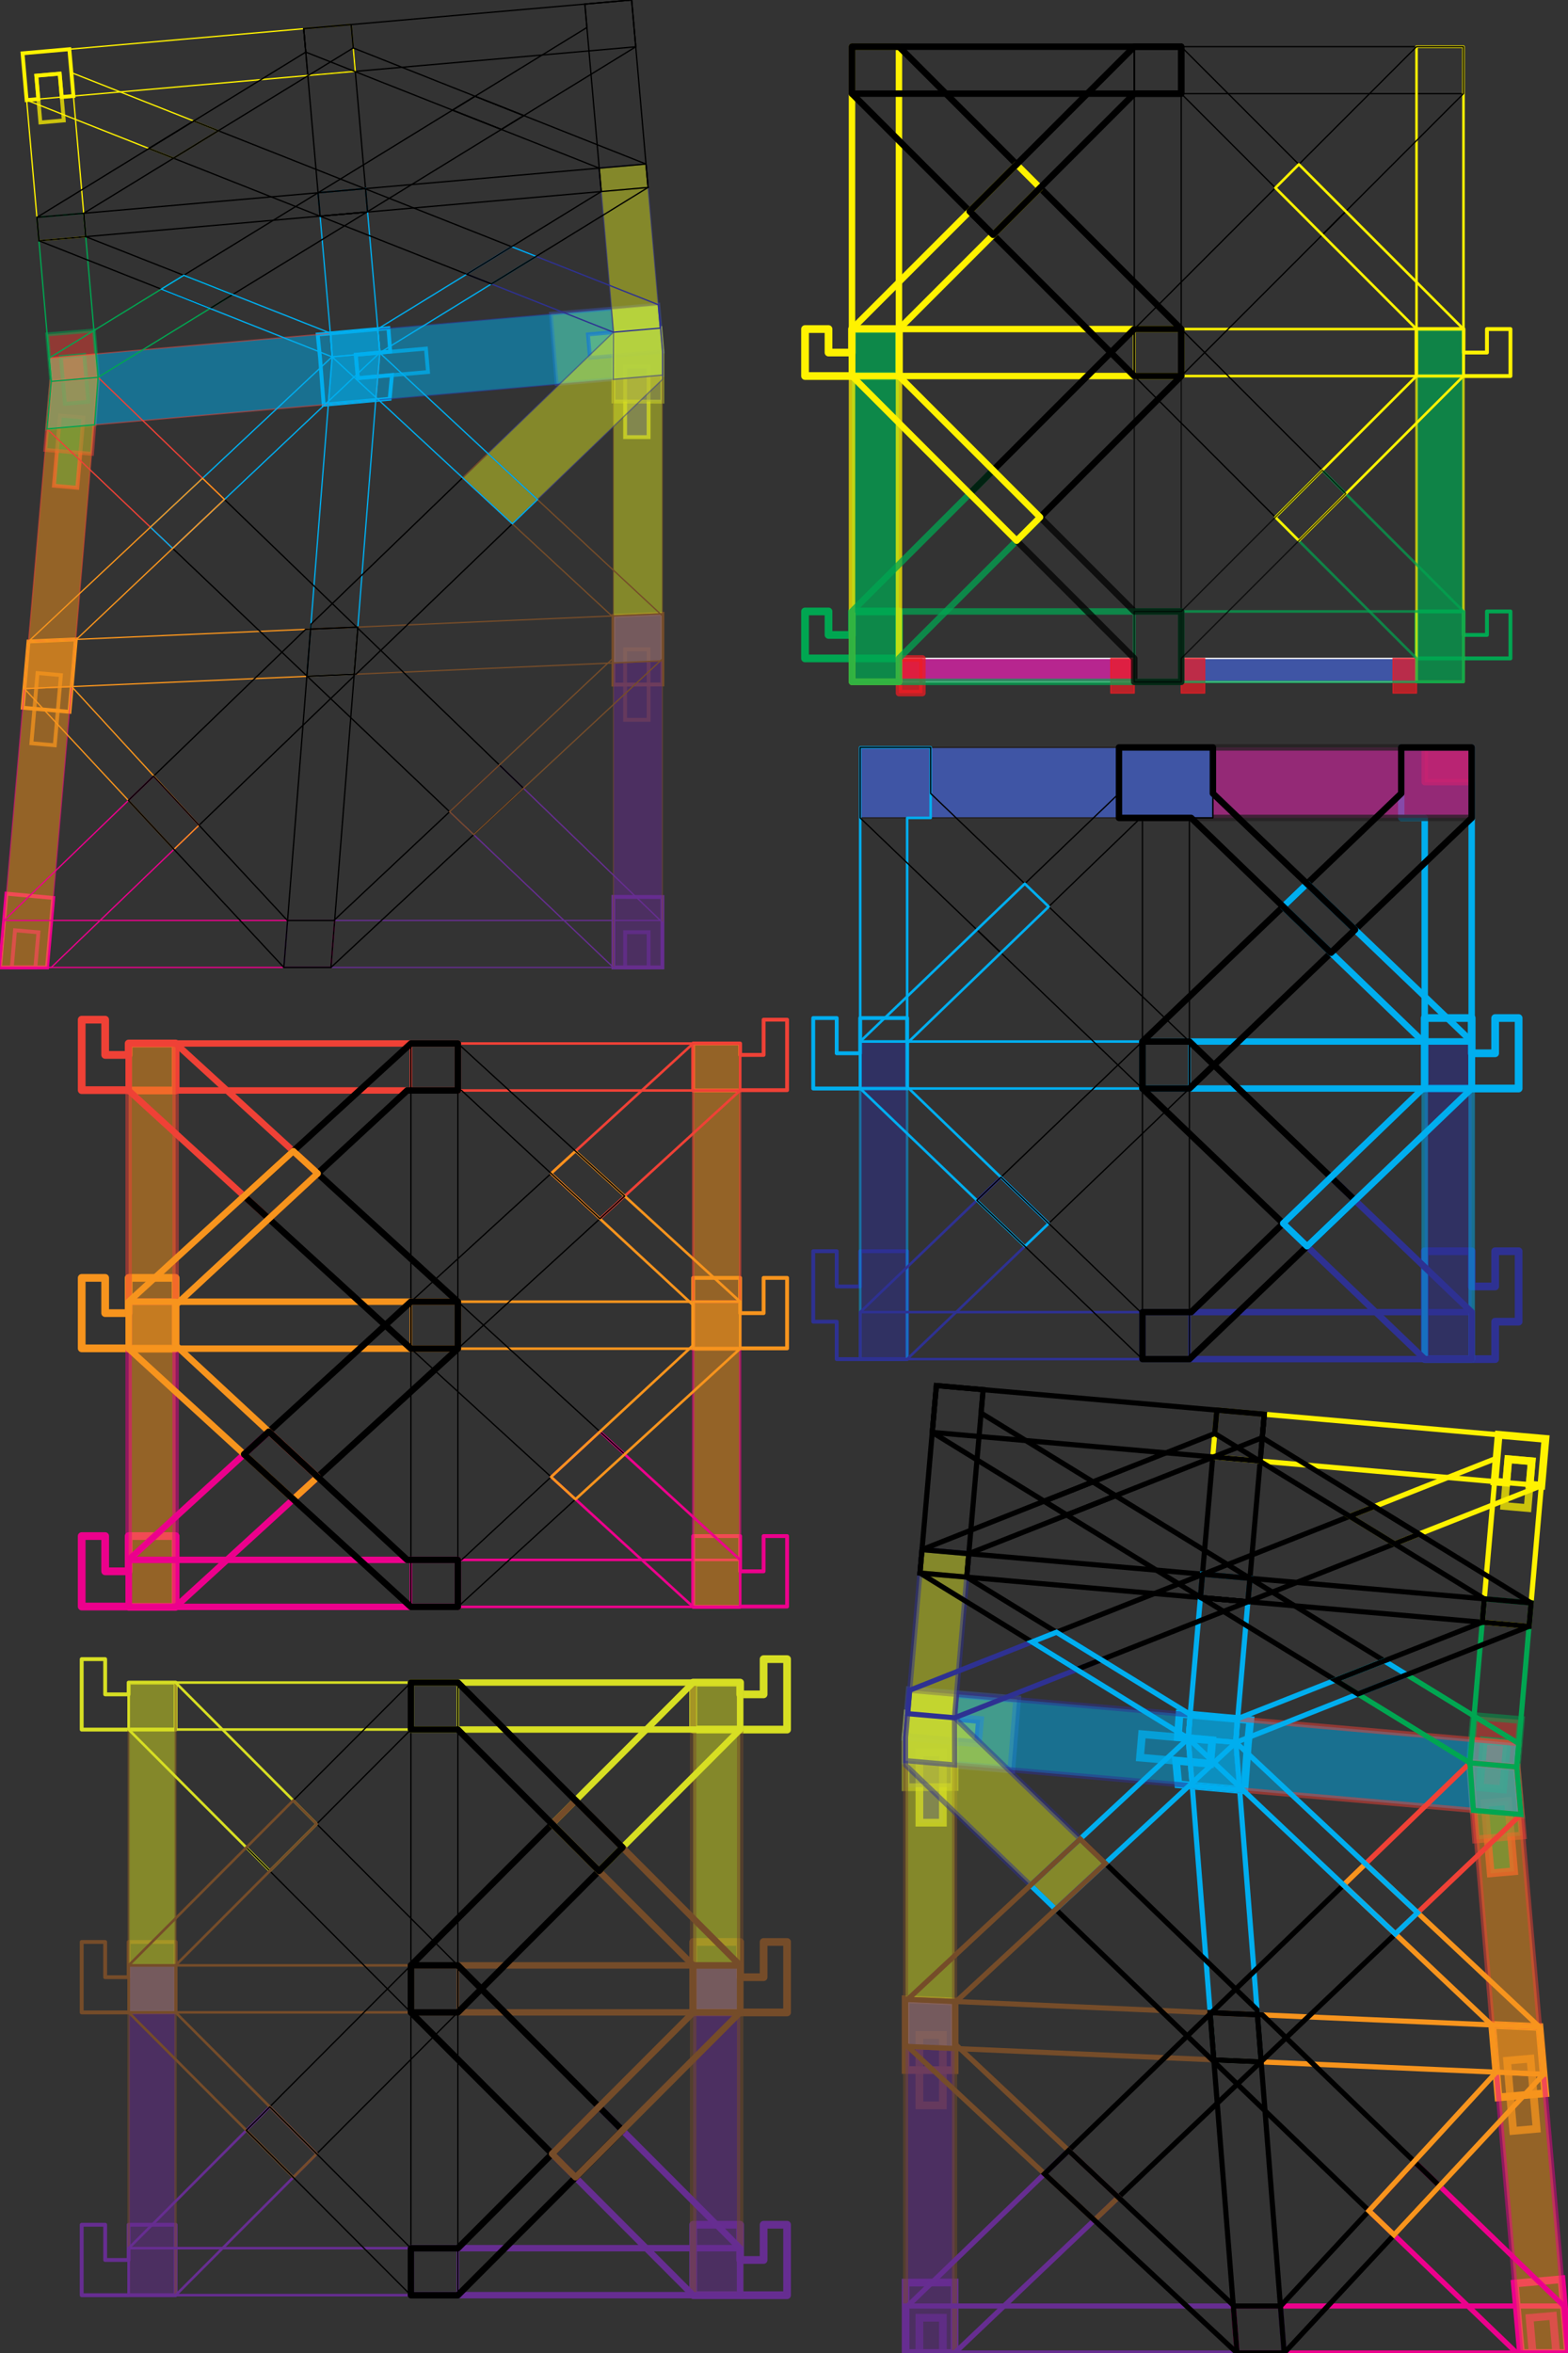 <?xml version="1.0" encoding="utf-8"?>
<!-- Generator: Adobe Illustrator 28.0.0, SVG Export Plug-In . SVG Version: 6.00 Build 0)  -->
<svg version="1.1" id="Layer_1" xmlns="http://www.w3.org/2000/svg" xmlns:xlink="http://www.w3.org/1999/xlink" x="0px" y="0px"
	 width="3456px" height="5184px" viewBox="0 0 3456 5184" style="enable-background:new 0 0 3456 5184;" xml:space="preserve">
<rect x="0" y="0" width="3456" height="5184" fill="#333333" stroke="none"/>
<g>
	
		<polygon style="fill:none;stroke:#2E3192;stroke-width:8.504;stroke-linecap:round;stroke-linejoin:round;stroke-miterlimit:10;" points="
		1999.439,2994.328 1947.689,2994.328 1895.939,2994.328 1870.064,2994.328 1844.189,2994.328 1844.189,2953.103 1844.189,2911.879 
		1818.314,2911.879 1792.439,2911.879 1792.439,2834.254 1792.439,2756.629 1818.314,2756.629 1844.189,2756.629 1844.189,2795.441 
		1844.189,2834.254 1870.064,2834.254 1895.939,2834.254 1895.939,2795.441 1895.939,2756.629 1947.689,2756.629 1999.439,2756.629 
		1999.439,2823.728 1999.439,2890.828 1999.439,2942.578 	"/>
	
		<polygon style="opacity:0.72;fill:#ED1C24;stroke:#ED1C24;stroke-width:2.835;stroke-linecap:round;stroke-linejoin:round;stroke-miterlimit:10;enable-background:new    ;" points="
		2518.064,1723.102 2569.814,1723.102 2621.564,1723.102 2621.564,1684.906 2621.564,1646.71 2569.814,1646.71 2518.064,1646.71 
		2518.064,1684.906 	"/>
	
		<polygon style="opacity:0.7;fill:#ED1C24;stroke:#ED1C24;stroke-width:2.835;stroke-linecap:round;stroke-linejoin:round;stroke-miterlimit:10;enable-background:new    ;" points="
		1895.939,1723.102 1947.689,1723.102 1999.439,1723.102 1999.439,1684.906 1999.439,1646.71 1947.689,1646.71 1895.939,1646.71 
		1895.939,1684.906 	"/>
	
		<polygon style="fill:none;stroke:#00AEEF;stroke-width:8.504;stroke-linecap:round;stroke-linejoin:round;stroke-miterlimit:10;" points="
		1895.939,2398.144 1870.064,2398.144 1844.189,2398.144 1818.314,2398.144 1792.439,2398.144 1792.439,2320.519 1792.439,2242.894 
		1818.314,2242.894 1844.189,2242.894 1844.189,2281.707 1844.189,2320.519 1870.064,2320.519 1895.939,2320.519 1895.939,2281.707 
		1895.939,2242.894 1947.689,2242.894 1999.439,2242.894 1999.439,2320.519 1999.439,2398.144 1947.689,2398.144 	"/>
	
		<polygon style="fill:none;stroke:#2E3192;stroke-width:17.008;stroke-linecap:round;stroke-linejoin:round;stroke-miterlimit:10;" points="
		3140.189,2994.328 3191.939,2994.328 3243.689,2994.328 3269.564,2994.328 3295.439,2994.328 3295.439,2953.103 3295.439,2911.879 
		3321.314,2911.879 3347.189,2911.879 3347.189,2834.254 3347.189,2756.629 3321.314,2756.629 3295.439,2756.629 3295.439,2795.441 
		3295.439,2834.254 3269.564,2834.254 3243.689,2834.254 3243.689,2795.441 3243.689,2756.629 3191.939,2756.629 3140.189,2756.629 
		3140.189,2823.728 3140.189,2890.828 3140.189,2942.578 	"/>
	
		<polygon style="opacity:0.74;fill:#ED1C24;stroke:#ED1C24;stroke-width:14.173;stroke-linecap:round;stroke-linejoin:round;stroke-miterlimit:10;enable-background:new    ;" points="
		3243.689,1723.102 3191.939,1723.102 3140.189,1723.102 3140.189,1684.906 3140.189,1646.71 3191.939,1646.71 3243.689,1646.71 
		3243.689,1684.906 	"/>
	
		<polygon style="fill:none;stroke:#00AEEF;stroke-width:17.008;stroke-linecap:round;stroke-linejoin:round;stroke-miterlimit:10;" points="
		3243.689,2398.144 3269.564,2398.144 3295.439,2398.144 3321.314,2398.144 3347.189,2398.144 3347.189,2320.519 3347.189,2242.894 
		3321.314,2242.894 3295.439,2242.894 3295.439,2281.707 3295.439,2320.519 3269.564,2320.519 3243.689,2320.519 3243.689,2281.707 
		3243.689,2242.894 3191.939,2242.894 3140.189,2242.894 3140.189,2320.519 3140.189,2398.144 3191.939,2398.144 	"/>
	
		<polygon style="fill:none;stroke:#00AEEF;stroke-width:14.173;stroke-linecap:round;stroke-linejoin:round;stroke-miterlimit:10;" points="
		3243.689,2294.644 3243.689,2346.394 3243.689,2398.144 2880.877,2398.144 2518.064,2398.144 2518.064,2346.394 2518.064,2294.644 
		2880.877,2294.644 	"/>
	
		<polygon style="fill:none;stroke:#000000;stroke-width:2.835;stroke-linecap:round;stroke-linejoin:round;stroke-miterlimit:10;" points="
		2621.564,1646.71 2569.814,1646.71 2518.064,1646.71 2466.314,1646.71 2466.314,1724.335 2466.314,1801.96 2518.064,1801.96 
		2518.064,2022.427 2518.064,2398.144 2569.814,2398.144 2621.564,2398.144 2621.564,2022.427 2621.564,1801.96 2673.314,1801.96 
		2673.314,1724.335 2673.314,1646.71 	"/>
	
		<polygon style="fill:none;stroke:#00AEEF;stroke-width:5.669;stroke-linecap:round;stroke-linejoin:round;stroke-miterlimit:10;" points="
		1895.939,2294.644 1895.939,2346.394 1895.939,2398.144 2258.752,2398.144 2621.564,2398.144 2621.564,2346.394 2621.564,2294.644 
		2258.752,2294.644 	"/>
	
		<polygon style="fill:none;stroke:#000000;stroke-width:2.835;stroke-linecap:round;stroke-linejoin:round;stroke-miterlimit:10;" points="
		2518.064,2994.328 2569.814,2994.328 2621.564,2994.328 2621.564,2644.486 2621.564,2294.644 2569.814,2294.644 2518.064,2294.644 
		2518.064,2644.486 	"/>
	
		<polygon style="fill:none;stroke:#00AEEF;stroke-width:14.173;stroke-linecap:round;stroke-linejoin:round;stroke-miterlimit:10;" points="
		3191.939,1646.71 3166.064,1646.71 3140.189,1646.71 3088.439,1646.71 3088.439,1724.335 3088.439,1801.96 3140.189,1801.96 
		3140.189,2022.427 3140.189,2398.144 3191.939,2398.144 3243.689,2398.144 3243.689,2022.427 3243.689,1801.96 3243.689,1724.335 
		3243.689,1646.71 	"/>
	
		<polygon style="opacity:0.73;fill:#B7268F;stroke:#231F20;stroke-width:14.173;stroke-linecap:round;stroke-linejoin:round;stroke-miterlimit:10;enable-background:new    ;" points="
		2880.877,1646.71 2673.314,1646.71 2569.814,1646.71 2518.064,1646.71 2466.314,1646.71 2466.314,1724.335 2466.314,1801.96 
		2518.064,1801.96 2569.814,1801.96 2673.314,1801.96 2880.877,1801.96 3243.689,1801.96 3243.689,1724.335 3243.689,1646.71 	"/>
	
		<polygon style="fill:#3F55A5;stroke:#231F20;stroke-width:2.835;stroke-linecap:round;stroke-linejoin:round;stroke-miterlimit:10;" points="
		2621.564,1646.71 2569.814,1646.71 2466.314,1646.71 2258.752,1646.71 1895.939,1646.71 1895.939,1724.335 1895.939,1801.96 
		2258.752,1801.96 2466.314,1801.96 2569.814,1801.96 2621.564,1801.96 2673.314,1801.96 2673.314,1724.335 2673.314,1646.71 	"/>
	
		<polygon style="fill:none;stroke:#00AEEF;stroke-width:5.669;stroke-linecap:round;stroke-linejoin:round;stroke-miterlimit:10;" points="
		1999.439,1646.71 1973.564,1646.71 1947.689,1646.71 1895.939,1646.71 1895.939,1724.335 1895.939,1801.96 1895.939,2022.427 
		1895.939,2398.144 1947.689,2398.144 1999.439,2398.144 1999.439,2022.427 1999.439,1801.96 2051.189,1801.96 2051.189,1724.335 
		2051.189,1646.71 	"/>
	
		<polygon style="opacity:0.5;fill:#2E3192;stroke:#00AEEF;stroke-width:5.669;stroke-linecap:round;stroke-linejoin:round;stroke-miterlimit:10;enable-background:new    ;" points="
		1895.939,2994.328 1947.689,2994.328 1999.439,2994.328 1999.439,2644.486 1999.439,2294.644 1947.689,2294.644 1895.939,2294.644 
		1895.939,2644.486 	"/>
	
		<polygon style="fill:none;stroke:#2E3192;stroke-width:5.669;stroke-linecap:round;stroke-linejoin:round;stroke-miterlimit:10;" points="
		1895.939,2890.828 1895.939,2942.578 1895.939,2994.328 2258.752,2994.328 2621.564,2994.328 2621.564,2942.578 2621.564,2890.828 
		2258.752,2890.828 	"/>
	
		<polygon style="fill:none;stroke:#2E3192;stroke-width:14.173;stroke-linecap:round;stroke-linejoin:round;stroke-miterlimit:10;" points="
		3243.689,2890.828 3243.689,2942.578 3243.689,2994.328 2880.877,2994.328 2518.064,2994.328 2518.064,2942.578 2518.064,2890.828 
		2880.877,2890.828 	"/>
	
		<polygon style="opacity:0.5;fill:#2E3192;stroke:#00AEEF;stroke-width:14.173;stroke-linecap:round;stroke-linejoin:round;stroke-miterlimit:10;enable-background:new    ;" points="
		3243.689,2994.328 3191.939,2994.328 3140.189,2994.328 3140.189,2644.486 3140.189,2294.644 3191.939,2294.644 3243.689,2294.644 
		3243.689,2644.486 	"/>
	
		<polygon style="fill:none;stroke:#000000;stroke-width:14.173;stroke-linecap:round;stroke-linejoin:round;stroke-miterlimit:10;" points="
		2518.064,2294.644 2518.064,2346.394 2518.064,2398.144 2569.814,2398.144 2621.564,2398.144 2804.096,2223.223 2986.628,2048.302 
		2933.753,1997.631 2880.877,1946.96 2699.47,2120.802 	"/>
	
		<polygon style="fill:none;stroke:#000000;stroke-width:14.173;stroke-linecap:round;stroke-linejoin:round;stroke-miterlimit:10;" points="
		3191.939,1646.71 3166.064,1646.71 3140.189,1646.71 3088.439,1646.71 3088.439,1724.335 3088.439,1748.052 2984.177,1847.967 
		2828.165,1997.474 2880.877,2048.302 2933.589,2099.13 3088.639,1950.545 3243.689,1801.96 3243.689,1724.335 3243.689,1646.71 	
		"/>
	
		<polygon style="fill:none;stroke:#000000;stroke-width:2.835;stroke-linecap:round;stroke-linejoin:round;stroke-miterlimit:10;" points="
		2621.564,2294.644 2621.564,2346.394 2621.564,2398.144 2569.814,2398.144 2518.064,2398.144 2335.532,2223.223 2153,2048.302 
		2205.876,1997.631 2258.752,1946.96 2440.158,2120.802 	"/>
	
		<polygon style="fill:none;stroke:#000000;stroke-width:2.835;stroke-linecap:round;stroke-linejoin:round;stroke-miterlimit:10;" points="
		2155.452,1847.967 2051.189,1748.052 2051.189,1724.335 2051.189,1646.71 1999.439,1646.71 1973.564,1646.71 1947.689,1646.71 
		1895.939,1646.71 1895.939,1724.335 1895.939,1801.96 2050.989,1950.545 2206.04,2099.13 2258.752,2048.302 2311.464,1997.474 	"/>
	
		<polygon style="fill:none;stroke:#000000;stroke-width:2.835;stroke-linecap:round;stroke-linejoin:round;stroke-miterlimit:10;" points="
		2621.564,2398.144 2621.564,2346.394 2621.564,2294.644 2569.814,2294.644 2518.064,2294.644 2335.532,2469.565 2153,2644.486 
		2205.876,2695.157 2258.752,2745.828 2440.158,2571.986 	"/>
	
		<polygon style="fill:none;stroke:#2E3192;stroke-width:5.669;stroke-linecap:round;stroke-linejoin:round;stroke-miterlimit:10;" points="
		1895.939,2890.828 1895.939,2942.578 1895.939,2994.328 1947.689,2994.328 1999.439,2994.328 2155.452,2844.821 2311.464,2695.314 
		2258.752,2644.486 2206.04,2593.658 2050.989,2742.243 	"/>
	
		<polygon style="fill:none;stroke:#000000;stroke-width:14.173;stroke-linecap:round;stroke-linejoin:round;stroke-miterlimit:10;" points="
		2518.064,2398.144 2518.064,2346.394 2518.064,2294.644 2569.814,2294.644 2621.564,2294.644 2804.096,2469.565 2986.628,2644.486 
		2933.753,2695.157 2880.877,2745.828 2699.47,2571.986 	"/>
	
		<polygon style="fill:none;stroke:#2E3192;stroke-width:14.173;stroke-linecap:round;stroke-linejoin:round;stroke-miterlimit:10;" points="
		3243.689,2890.828 3243.689,2942.578 3243.689,2994.328 3191.939,2994.328 3140.189,2994.328 2984.177,2844.821 2828.165,2695.314 
		2880.877,2644.486 2933.589,2593.658 3088.639,2742.243 	"/>
	
		<polygon style="fill:none;stroke:#00AEEF;stroke-width:14.173;stroke-linecap:round;stroke-linejoin:round;stroke-miterlimit:10;" points="
		3243.689,2398.144 3191.939,2398.144 3140.189,2398.144 3140.189,2348.244 3140.189,2298.344 2984.177,2147.909 2828.165,1997.474 
		2854.521,1972.217 2880.877,1946.96 3062.283,2120.802 3243.689,2294.644 3243.689,2346.394 	"/>
	
		<polygon style="fill:none;stroke:#000000;stroke-width:14.173;stroke-linecap:round;stroke-linejoin:round;stroke-miterlimit:10;" points="
		2804.096,1873.381 2673.314,1748.052 2673.314,1724.335 2673.314,1646.71 2621.564,1646.71 2569.814,1646.71 2518.064,1646.71 
		2466.314,1646.71 2466.314,1724.335 2466.314,1801.96 2518.064,1801.96 2569.814,1801.96 2571.733,1801.96 2625.402,1801.96 
		2779.495,1950.545 2933.589,2099.13 2960.109,2073.716 2986.628,2048.302 	"/>
	
		<polygon style="fill:none;stroke:#000000;stroke-width:2.835;stroke-linecap:round;stroke-linejoin:round;stroke-miterlimit:10;" points="
		2621.564,1646.71 2569.814,1646.71 2518.064,1646.71 2466.314,1646.71 2466.314,1724.335 2466.314,1748.053 2335.532,1873.381 
		2153,2048.302 2179.52,2073.716 2206.04,2099.13 2360.133,1950.545 2514.227,1801.96 2567.896,1801.96 2569.814,1801.96 
		2621.564,1801.96 2673.314,1801.96 2673.314,1724.335 2673.314,1646.71 	"/>
	
		<polygon style="fill:none;stroke:#00AEEF;stroke-width:5.669;stroke-linecap:round;stroke-linejoin:round;stroke-miterlimit:10;" points="
		1895.939,2398.144 1947.689,2398.144 1999.439,2398.144 1999.439,2348.244 1999.439,2298.344 2155.452,2147.909 2311.464,1997.474 
		2285.108,1972.217 2258.752,1946.96 2077.345,2120.802 1895.939,2294.644 1895.939,2346.394 	"/>
	
		<polygon style="fill:none;stroke:#00AEEF;stroke-width:5.669;stroke-linecap:round;stroke-linejoin:round;stroke-miterlimit:10;" points="
		1895.939,2294.644 1947.689,2294.644 1999.439,2294.644 1999.439,2344.544 1999.439,2394.444 2155.452,2544.879 2311.464,2695.314 
		2285.108,2720.571 2258.752,2745.828 2077.345,2571.986 1895.939,2398.144 1895.939,2346.394 	"/>
	
		<polygon style="fill:none;stroke:#000000;stroke-width:2.835;stroke-linecap:round;stroke-linejoin:round;stroke-miterlimit:10;" points="
		2153,2644.486 2179.52,2619.072 2206.04,2593.658 2360.133,2742.243 2514.227,2890.828 2567.896,2890.828 2621.564,2890.828 
		2621.564,2942.578 2621.564,2994.328 2569.814,2994.328 2518.064,2994.328 2335.532,2819.407 	"/>
	
		<polygon style="fill:none;stroke:#000000;stroke-width:14.173;stroke-linecap:round;stroke-linejoin:round;stroke-miterlimit:10;" points="
		2986.628,2644.486 2960.109,2619.072 2933.589,2593.658 2779.495,2742.243 2625.402,2890.828 2571.733,2890.828 2518.064,2890.828 
		2518.064,2942.578 2518.064,2994.328 2569.814,2994.328 2621.564,2994.328 2804.096,2819.407 	"/>
	
		<polygon style="fill:none;stroke:#00AEEF;stroke-width:14.173;stroke-linecap:round;stroke-linejoin:round;stroke-miterlimit:10;" points="
		3243.689,2294.644 3191.939,2294.644 3140.189,2294.644 3140.189,2344.544 3140.189,2394.444 2984.177,2544.879 2828.165,2695.314 
		2854.521,2720.571 2880.877,2745.828 3062.283,2571.986 3243.689,2398.144 3243.689,2346.394 	"/>
</g>
<g>
	
		<rect x="2603.494" y="1450.593" style="fill:#3F55A5;stroke:#FFFFFF;stroke-width:2.835;stroke-linecap:round;stroke-linejoin:round;stroke-miterlimit:10;" width="518.702" height="51.716"/>
	
		<rect x="1981.292" y="1450.593" style="fill:#B7268F;stroke:#FFFFFF;stroke-width:2.835;stroke-linecap:round;stroke-linejoin:round;stroke-miterlimit:10;" width="518.702" height="51.716"/>
	
		<polygon style="fill:none;stroke:#00A651;stroke-width:8.504;stroke-linecap:round;stroke-linejoin:round;stroke-miterlimit:10;" points="
		3225.619,1347.093 3225.619,1372.968 3225.619,1398.843 3251.494,1398.843 3277.369,1398.843 3277.369,1372.968 3277.369,1347.093 
		3303.244,1347.093 3329.119,1347.093 3329.119,1398.843 3329.119,1450.593 3277.369,1450.593 3225.619,1450.593 3173.869,1450.593 
		3122.119,1450.593 3122.119,1398.843 3122.119,1347.093 3173.869,1347.093 	"/>
	
		<polygon style="fill:none;stroke:#FFF200;stroke-width:8.504;stroke-linecap:round;stroke-linejoin:round;stroke-miterlimit:10;" points="
		3225.619,724.968 3225.619,750.843 3225.619,776.718 3251.494,776.718 3277.369,776.718 3277.369,750.843 3277.369,724.968 
		3303.244,724.968 3329.119,724.968 3329.119,776.718 3329.119,828.468 3277.369,828.468 3225.619,828.468 3173.869,828.468 
		3122.119,828.468 3122.119,776.718 3122.119,724.968 3173.869,724.968 	"/>
	
		<polygon style="fill:none;stroke:#00A651;stroke-width:17.008;stroke-linecap:round;stroke-linejoin:round;stroke-miterlimit:10;" points="
		1877.869,1347.093 1877.869,1372.968 1877.869,1398.843 1851.994,1398.843 1826.119,1398.843 1826.119,1372.968 1826.119,1347.093 
		1800.244,1347.093 1774.369,1347.093 1774.369,1398.843 1774.369,1450.593 1826.119,1450.593 1877.869,1450.593 1929.619,1450.593 
		1981.369,1450.593 1981.369,1398.843 1981.369,1347.093 1929.619,1347.093 	"/>
	
		<polygon style="fill:none;stroke:#FFF200;stroke-width:17.008;stroke-linecap:round;stroke-linejoin:round;stroke-miterlimit:10;" points="
		1877.869,724.968 1877.869,750.843 1877.869,776.718 1851.994,776.718 1826.119,776.718 1826.119,750.843 1826.119,724.968 
		1800.244,724.968 1774.369,724.968 1774.369,776.718 1774.369,828.468 1826.119,828.468 1877.869,828.468 1929.619,828.468 
		1981.369,828.468 1981.369,776.718 1981.369,724.968 1929.619,724.968 	"/>
	
		<polygon style="opacity:0.72;fill:#ED1C24;stroke:#ED1C24;stroke-width:2.835;stroke-linecap:round;stroke-linejoin:round;stroke-miterlimit:10;enable-background:new    ;" points="
		2499.994,1526.984 2474.119,1526.984 2448.244,1526.984 2448.244,1488.788 2448.244,1450.593 2474.119,1450.593 2499.994,1450.593 
		2499.994,1488.788 	"/>
	
		<polygon style="opacity:0.72;fill:#ED1C24;stroke:#ED1C24;stroke-width:2.835;stroke-linecap:round;stroke-linejoin:round;stroke-miterlimit:10;enable-background:new    ;" points="
		2655.244,1526.984 2629.369,1526.984 2603.494,1526.984 2603.494,1488.788 2603.494,1450.593 2629.369,1450.593 2655.244,1450.593 
		2655.244,1488.788 	"/>
	
		<polygon style="opacity:0.7;fill:#ED1C24;stroke:#ED1C24;stroke-width:2.835;stroke-linecap:round;stroke-linejoin:round;stroke-miterlimit:10;enable-background:new    ;" points="
		3122.119,1526.984 3096.244,1526.984 3070.369,1526.984 3070.369,1488.788 3070.369,1450.593 3096.244,1450.593 3122.119,1450.593 
		3122.119,1488.788 	"/>
	
		<polygon style="opacity:0.74;fill:#ED1C24;stroke:#ED1C24;stroke-width:14.173;stroke-linecap:round;stroke-linejoin:round;stroke-miterlimit:10;enable-background:new    ;" points="
		1981.369,1526.984 2007.244,1526.984 2033.119,1526.984 2033.119,1488.788 2033.119,1450.593 2007.244,1450.593 1981.369,1450.593 
		1981.369,1488.788 	"/>
	
		<polygon style="fill:none;stroke:#FFF200;stroke-width:14.173;stroke-linecap:round;stroke-linejoin:round;stroke-miterlimit:10;" points="
		2603.494,828.468 2240.682,828.468 1877.869,828.468 1877.869,776.718 1877.869,724.968 2240.682,724.968 2603.494,724.968 
		2603.494,776.718 	"/>
	
		<polygon style="fill:none;stroke:#000000;stroke-width:2.835;stroke-linecap:round;stroke-linejoin:round;stroke-miterlimit:10;" points="
		2499.994,102.843 2499.994,465.655 2499.994,828.468 2551.744,828.468 2603.494,828.468 2603.494,465.655 2603.494,102.843 
		2551.744,102.843 	"/>
	
		<polygon style="fill:none;stroke:#FFF200;stroke-width:5.669;stroke-linecap:round;stroke-linejoin:round;stroke-miterlimit:10;" points="
		2499.994,828.468 2862.807,828.468 3225.619,828.468 3225.619,776.718 3225.619,724.968 2862.807,724.968 2499.994,724.968 
		2499.994,776.718 	"/>
	
		<polygon style="opacity:0.72;fill:none;stroke:#000000;stroke-width:2.835;stroke-linecap:round;stroke-linejoin:round;stroke-miterlimit:10;enable-background:new    ;" points="
		2603.494,724.968 2603.494,1087.78 2603.494,1450.593 2603.494,1476.468 2603.494,1502.343 2551.744,1502.343 2499.994,1502.343 
		2499.994,1476.468 2499.994,1450.593 2499.994,1087.78 2499.994,724.968 2551.744,724.968 	"/>
	
		<polygon style="fill:none;stroke:#FFF200;stroke-width:14.173;stroke-linecap:round;stroke-linejoin:round;stroke-miterlimit:10;" points="
		1981.369,102.843 1981.369,465.655 1981.369,828.468 1929.619,828.468 1877.869,828.468 1877.869,465.655 1877.869,102.843 
		1929.619,102.843 	"/>
	
		<polygon style="fill:none;stroke:#000000;stroke-width:14.173;stroke-linecap:round;stroke-linejoin:round;stroke-miterlimit:10;" points="
		2603.494,206.343 2240.682,206.343 1877.869,206.343 1877.869,154.593 1877.869,102.843 2240.682,102.843 2603.494,102.843 
		2603.494,154.593 	"/>
	
		<polygon style="fill:none;stroke:#000000;stroke-width:2.835;stroke-linecap:round;stroke-linejoin:round;stroke-miterlimit:10;" points="
		2499.994,206.343 2862.807,206.343 3225.619,206.343 3225.619,154.593 3225.619,102.843 2862.807,102.843 2499.994,102.843 
		2499.994,154.593 	"/>
	
		<polygon style="fill:none;stroke:#FFF200;stroke-width:5.669;stroke-linecap:round;stroke-linejoin:round;stroke-miterlimit:10;" points="
		3122.119,102.843 3122.119,465.655 3122.119,828.468 3173.869,828.468 3225.619,828.468 3225.619,465.655 3225.619,102.843 
		3173.869,102.843 	"/>
	
		<polygon style="opacity:0.7;fill:#00A651;stroke:#FFF200;stroke-width:5.669;stroke-linecap:round;stroke-linejoin:round;stroke-miterlimit:10;enable-background:new    ;" points="
		3225.619,724.968 3225.619,1087.78 3225.619,1450.593 3225.619,1476.468 3225.619,1502.343 3173.869,1502.343 3122.119,1502.343 
		3122.119,1476.468 3122.119,1450.593 3122.119,1087.78 3122.119,724.968 3173.869,724.968 	"/>
	
		<polygon style="opacity:0.71;fill:none;stroke:#00A651;stroke-width:5.669;stroke-linecap:round;stroke-linejoin:round;stroke-miterlimit:10;enable-background:new    ;" points="
		3225.619,1347.093 3225.619,1398.843 3225.619,1450.593 3225.619,1476.468 3225.619,1502.343 3173.869,1502.343 3122.119,1502.343 
		3122.196,1502.309 3122.196,1502.309 2862.884,1502.309 2603.571,1502.309 2603.571,1502.309 2603.494,1502.343 2551.744,1502.343 
		2499.994,1502.343 2499.994,1476.468 2499.994,1450.593 2499.994,1398.843 2499.994,1347.093 2862.807,1347.093 	"/>
	
		<polygon style="opacity:0.73;fill:none;stroke:#00A651;stroke-width:14.173;stroke-linecap:round;stroke-linejoin:round;stroke-miterlimit:10;enable-background:new    ;" points="
		1877.869,1347.093 1877.869,1398.843 1877.869,1450.593 1877.869,1476.468 1877.869,1502.343 1929.619,1502.343 1981.369,1502.343 
		1981.369,1502.309 1981.369,1502.309 2240.682,1502.309 2499.994,1502.309 2499.994,1502.309 2499.994,1502.343 2551.744,1502.343 
		2603.494,1502.343 2603.494,1476.468 2603.494,1450.593 2603.494,1398.843 2603.494,1347.093 2240.682,1347.093 	"/>
	
		<polygon style="opacity:0.74;fill:#00A651;stroke:#FFF200;stroke-width:14.173;stroke-linecap:round;stroke-linejoin:round;stroke-miterlimit:10;enable-background:new    ;" points="
		1877.869,724.968 1877.869,1087.78 1877.869,1450.593 1877.869,1476.468 1877.869,1502.343 1929.619,1502.343 1981.369,1502.343 
		1981.369,1476.468 1981.369,1450.593 1981.369,1087.78 1981.369,724.968 1929.619,724.968 	"/>
	
		<polygon style="fill:none;stroke:#000000;stroke-width:14.173;stroke-linecap:round;stroke-linejoin:round;stroke-miterlimit:10;" points="
		2137.182,465.655 2188.932,413.905 2240.682,362.155 2422.088,543.561 2603.494,724.968 2603.494,776.718 2603.494,828.468 
		2551.744,828.468 2499.994,828.468 2318.588,647.061 	"/>
	
		<polygon style="fill:none;stroke:#000000;stroke-width:14.173;stroke-linecap:round;stroke-linejoin:round;stroke-miterlimit:10;" points="
		1877.869,206.343 1877.869,154.593 1877.869,102.843 1929.619,102.843 1981.369,102.843 2136.901,258.374 2292.432,413.905 
		2240.682,465.655 2188.932,517.405 2033.401,361.874 	"/>
	
		<polygon style="fill:none;stroke:#000000;stroke-width:2.835;stroke-linecap:round;stroke-linejoin:round;stroke-miterlimit:10;" points="
		2966.307,465.655 2914.557,413.905 2862.807,362.155 2681.401,543.561 2499.994,724.968 2499.994,776.718 2499.994,828.468 
		2551.744,828.468 2603.494,828.468 2784.901,647.061 	"/>
	
		<polygon style="fill:none;stroke:#000000;stroke-width:2.835;stroke-linecap:round;stroke-linejoin:round;stroke-miterlimit:10;" points="
		3225.619,206.343 3225.619,154.593 3225.619,102.843 3173.869,102.843 3122.119,102.843 2966.588,258.374 2811.057,413.905 
		2862.807,465.655 2914.557,517.405 3070.088,361.874 	"/>
	
		<polygon style="fill:none;stroke:#000000;stroke-width:2.835;stroke-linecap:round;stroke-linejoin:round;stroke-miterlimit:10;" points="
		2966.307,1087.78 2914.557,1139.53 2862.807,1191.28 2681.401,1009.874 2499.994,828.468 2499.994,776.718 2499.994,724.968 
		2551.744,724.968 2603.494,724.968 2784.901,906.374 	"/>
	
		<polygon style="opacity:0.7;fill:none;stroke:#00A651;stroke-width:5.669;stroke-linecap:round;stroke-linejoin:round;stroke-miterlimit:10;enable-background:new    ;" points="
		2914.48,1036.065 2862.747,1087.832 2811.014,1139.599 2966.597,1295.078 3122.179,1450.558 3122.188,1476.433 3122.196,1502.308 
		3173.946,1502.291 3225.696,1502.274 3225.688,1476.399 3225.679,1450.524 3225.662,1398.774 3225.645,1347.024 3070.062,1191.544 
			"/>
	
		<polygon style="fill:none;stroke:#000000;stroke-width:14.173;stroke-linecap:round;stroke-linejoin:round;stroke-miterlimit:10;" points="
		2137.182,1087.78 2188.932,1139.53 2240.682,1191.28 2422.088,1009.874 2603.494,828.468 2603.494,776.718 2603.494,724.968 
		2551.744,724.968 2499.994,724.968 2318.588,906.374 	"/>
	
		<polygon style="opacity:0.74;fill:none;stroke:#00A651;stroke-width:14.173;stroke-linecap:round;stroke-linejoin:round;stroke-miterlimit:10;enable-background:new    ;" points="
		2189.009,1036.065 2240.742,1087.832 2292.475,1139.599 2136.892,1295.078 1981.309,1450.558 1981.3,1476.433 1981.292,1502.308 
		1929.542,1502.291 1877.792,1502.274 1877.8,1476.399 1877.809,1450.524 1877.826,1398.774 1877.843,1347.024 2033.426,1191.544 	
		"/>
	
		<polygon style="fill:none;stroke:#FFF200;stroke-width:14.173;stroke-linecap:round;stroke-linejoin:round;stroke-miterlimit:10;" points="
		1877.869,724.968 1877.869,776.718 1877.869,828.468 1929.619,828.468 1981.369,828.468 1981.369,776.718 1981.369,724.968 
		2136.901,569.436 2292.432,413.905 2266.557,388.03 2240.682,362.155 2059.276,543.561 	"/>
	
		<polygon style="fill:none;stroke:#000000;stroke-width:14.173;stroke-linecap:round;stroke-linejoin:round;stroke-miterlimit:10;" points="
		2137.182,465.655 2163.057,491.53 2188.932,517.405 2344.463,361.874 2499.994,206.343 2551.744,206.343 2603.494,206.343 
		2603.494,154.593 2603.494,102.843 2551.744,102.843 2499.994,102.843 2318.588,284.249 	"/>
	
		<polygon style="fill:none;stroke:#000000;stroke-width:2.835;stroke-linecap:round;stroke-linejoin:round;stroke-miterlimit:10;" points="
		2966.307,465.655 2940.432,491.53 2914.557,517.405 2759.026,361.874 2603.494,206.343 2551.744,206.343 2499.994,206.343 
		2499.994,154.593 2499.994,102.843 2551.744,102.843 2603.494,102.843 2784.901,284.249 	"/>
	
		<polygon style="fill:none;stroke:#FFF200;stroke-width:5.669;stroke-linecap:round;stroke-linejoin:round;stroke-miterlimit:10;" points="
		3225.619,724.968 3225.619,776.718 3225.619,828.468 3173.869,828.468 3122.119,828.468 3122.119,776.718 3122.119,724.968 
		2966.588,569.436 2811.057,413.905 2836.932,388.03 2862.807,362.155 3044.213,543.561 	"/>
	
		<polygon style="fill:none;stroke:#FFF200;stroke-width:5.669;stroke-linecap:round;stroke-linejoin:round;stroke-miterlimit:10;" points="
		3225.619,828.468 3225.619,776.718 3225.619,724.968 3173.869,724.968 3122.119,724.968 3122.119,776.718 3122.119,828.468 
		2966.588,983.999 2811.057,1139.53 2836.932,1165.405 2862.807,1191.28 3044.213,1009.874 	"/>
	
		<polygon style="opacity:0.72;fill:none;stroke:#000000;stroke-width:2.835;stroke-linecap:round;stroke-linejoin:round;stroke-miterlimit:10;enable-background:new    ;" points="
		2603.494,1347.093 2759.026,1191.561 2914.557,1036.03 2940.432,1061.905 2966.307,1087.78 2784.901,1269.186 2603.494,1450.593 
		2603.494,1476.468 2603.494,1502.343 2551.744,1502.343 2499.994,1502.343 2499.994,1476.468 2499.994,1450.593 2499.994,1398.843 
		2499.994,1347.093 2551.744,1347.093 	"/>
	
		<polygon style="opacity:0.72;fill:none;stroke:#000000;stroke-width:14.173;stroke-linecap:round;stroke-linejoin:round;stroke-miterlimit:10;enable-background:new    ;" points="
		2499.994,1347.093 2344.463,1191.561 2188.932,1036.03 2163.057,1061.905 2137.182,1087.78 2318.588,1269.186 2499.994,1450.593 
		2499.994,1476.468 2499.994,1502.343 2551.744,1502.343 2603.494,1502.343 2603.494,1476.468 2603.494,1450.593 2603.494,1398.843 
		2603.494,1347.093 2551.744,1347.093 	"/>
	
		<polygon style="fill:none;stroke:#FFF200;stroke-width:14.173;stroke-linecap:round;stroke-linejoin:round;stroke-miterlimit:10;" points="
		1877.869,828.468 1877.869,776.718 1877.869,724.968 1929.619,724.968 1981.369,724.968 1981.369,776.718 1981.369,828.468 
		2136.901,983.999 2292.432,1139.53 2266.557,1165.405 2240.682,1191.28 2059.276,1009.874 	"/>
</g>
<g>
	
		<polygon style="fill:none;stroke:#D7DF23;stroke-width:8.504;stroke-linecap:round;stroke-linejoin:round;stroke-miterlimit:10;" points="
		283.548,3810.547 231.798,3810.547 180.048,3810.547 180.048,3732.922 180.048,3655.297 205.923,3655.297 231.798,3655.297 
		231.798,3694.109 231.798,3732.922 257.673,3732.922 283.548,3732.922 283.548,3719.935 283.548,3706.948 335.298,3706.948 
		387.048,3706.948 387.048,3758.698 387.048,3810.448 335.298,3810.448 283.548,3810.448 283.548,3810.497 	"/>
	
		<polygon style="fill:none;stroke:#754C29;stroke-width:8.504;stroke-linecap:round;stroke-linejoin:round;stroke-miterlimit:10;" points="
		283.548,4433.688 231.798,4433.688 180.048,4433.688 180.048,4356.062 180.048,4278.438 205.923,4278.438 231.798,4278.438 
		231.798,4317.25 231.798,4356.062 257.673,4356.062 283.548,4356.062 283.548,4317.25 283.548,4278.438 335.298,4278.438 
		387.048,4278.438 387.048,4356.013 387.048,4433.589 335.298,4433.589 283.548,4433.589 283.548,4433.638 	"/>
	
		<polygon style="fill:none;stroke:#662D91;stroke-width:8.504;stroke-linecap:round;stroke-linejoin:round;stroke-miterlimit:10;" points="
		283.548,5056.684 231.798,5056.684 180.048,5056.684 180.048,4979.059 180.048,4901.434 205.923,4901.434 231.798,4901.434 
		231.798,4940.246 231.798,4979.059 257.673,4979.059 283.548,4979.059 283.548,4940.246 283.548,4901.434 335.298,4901.434 
		387.048,4901.434 387.048,4979.009 387.048,5056.585 335.298,5056.585 283.548,5056.585 283.548,5056.634 	"/>
	
		<polygon style="fill:none;stroke:#D7DF23;stroke-width:17.008;stroke-linecap:round;stroke-linejoin:round;stroke-miterlimit:10;" points="
		1631.298,3810.547 1683.048,3810.547 1734.798,3810.547 1734.798,3732.922 1734.798,3655.297 1708.923,3655.297 1683.048,3655.297 
		1683.048,3694.109 1683.048,3732.922 1657.173,3732.922 1631.298,3732.922 1631.298,3719.935 1631.298,3706.948 1579.548,3706.948 
		1527.798,3706.948 1527.798,3758.698 1527.798,3810.448 1579.548,3810.448 1631.298,3810.448 1631.298,3810.497 	"/>
	
		<polygon style="fill:none;stroke:#754C29;stroke-width:17.008;stroke-linecap:round;stroke-linejoin:round;stroke-miterlimit:10;" points="
		1631.298,4433.688 1683.048,4433.688 1734.798,4433.688 1734.798,4356.062 1734.798,4278.438 1708.923,4278.438 1683.048,4278.438 
		1683.048,4317.25 1683.048,4356.062 1657.173,4356.062 1631.298,4356.062 1631.298,4317.25 1631.298,4278.438 1579.548,4278.438 
		1527.798,4278.438 1527.798,4356.013 1527.798,4433.589 1579.548,4433.589 1631.298,4433.589 1631.298,4433.638 	"/>
	
		<polygon style="fill:none;stroke:#662D91;stroke-width:17.008;stroke-linecap:round;stroke-linejoin:round;stroke-miterlimit:10;" points="
		1631.298,5056.684 1683.048,5056.684 1734.798,5056.684 1734.798,4979.059 1734.798,4901.434 1708.923,4901.434 1683.048,4901.434 
		1683.048,4940.246 1683.048,4979.059 1657.173,4979.059 1631.298,4979.059 1631.298,4940.246 1631.298,4901.434 1579.548,4901.434 
		1527.798,4901.434 1527.798,4979.009 1527.798,5056.585 1579.548,5056.585 1631.298,5056.585 1631.298,5056.634 	"/>
	
		<polygon style="fill:none;stroke:#754C29;stroke-width:14.173;stroke-linecap:round;stroke-linejoin:round;stroke-miterlimit:10;" points="
		1631.298,4330.043 1268.486,4330.043 905.673,4330.043 905.673,4381.793 905.673,4433.543 1268.413,4433.543 1631.153,4433.543 
		1631.226,4433.615 1631.298,4433.688 1631.298,4381.865 	"/>
	
		<polygon style="fill:none;stroke:#000000;stroke-width:2.835;stroke-linecap:round;stroke-linejoin:round;stroke-miterlimit:10;" points="
		905.673,3706.902 957.423,3706.902 1009.173,3706.902 1009.173,4070.222 1009.173,4433.543 957.496,4433.543 905.818,4433.543 
		905.746,4433.615 905.673,4433.688 905.673,4070.295 	"/>
	
		<polygon style="fill:none;stroke:#754C29;stroke-width:5.669;stroke-linecap:round;stroke-linejoin:round;stroke-miterlimit:10;" points="
		283.548,4330.043 646.361,4330.043 1009.173,4330.043 1009.173,4381.793 1009.173,4433.543 646.433,4433.543 283.693,4433.543 
		283.621,4433.615 283.548,4433.688 283.548,4381.865 	"/>
	
		<polygon style="fill:none;stroke:#000000;stroke-width:2.835;stroke-linecap:round;stroke-linejoin:round;stroke-miterlimit:10;" points="
		905.673,4330.043 957.423,4330.043 1009.173,4330.043 1009.173,4693.363 1009.173,5056.684 957.423,5056.684 905.673,5056.684 
		905.673,4693.363 	"/>
	
		<polygon style="opacity:0.5;fill:#D7DF23;stroke:#754C29;stroke-width:14.173;stroke-linecap:round;stroke-linejoin:round;stroke-miterlimit:10;enable-background:new    ;" points="
		1631.298,3706.902 1579.548,3706.902 1527.798,3706.902 1527.798,4070.222 1527.798,4433.543 1579.476,4433.543 1631.153,4433.543 
		1631.226,4433.615 1631.298,4433.688 1631.298,4070.295 	"/>
	
		<polygon style="fill:none;stroke:#D7DF23;stroke-width:14.173;stroke-linecap:round;stroke-linejoin:round;stroke-miterlimit:10;" points="
		1631.298,3706.902 1268.486,3706.902 905.673,3706.902 905.673,3758.652 905.673,3810.402 1268.413,3810.402 1631.153,3810.402 
		1631.226,3810.474 1631.298,3810.547 1631.298,3758.724 	"/>
	
		<polygon style="fill:none;stroke:#D7DF23;stroke-width:5.669;stroke-linecap:round;stroke-linejoin:round;stroke-miterlimit:10;" points="
		283.548,3706.902 646.361,3706.902 1009.173,3706.902 1009.173,3758.652 1009.173,3810.402 646.433,3810.402 283.693,3810.402 
		283.621,3810.474 283.548,3810.547 283.548,3758.724 	"/>
	
		<polygon style="opacity:0.5;fill:#D7DF23;stroke:#754C29;stroke-width:5.669;stroke-linecap:round;stroke-linejoin:round;stroke-miterlimit:10;enable-background:new    ;" points="
		283.548,3706.902 335.298,3706.902 387.048,3706.902 387.048,4070.222 387.048,4433.543 335.371,4433.543 283.693,4433.543 
		283.621,4433.615 283.548,4433.688 283.548,4070.295 	"/>
	
		<polygon style="opacity:0.5;fill:#662D91;stroke:#754C29;stroke-width:5.669;stroke-linecap:round;stroke-linejoin:round;stroke-miterlimit:10;enable-background:new    ;" points="
		283.548,4330.043 335.298,4330.043 387.048,4330.043 387.048,4693.363 387.048,5056.684 335.298,5056.684 283.548,5056.684 
		283.548,4693.363 	"/>
	
		<polygon style="fill:none;stroke:#662D91;stroke-width:5.669;stroke-linecap:round;stroke-linejoin:round;stroke-miterlimit:10;" points="
		283.548,4953.039 646.361,4953.039 1009.173,4953.039 1009.173,5004.789 1009.173,5056.539 646.433,5056.539 283.693,5056.539 
		283.621,5056.611 283.548,5056.684 283.548,5004.861 	"/>
	
		<polygon style="fill:none;stroke:#662D91;stroke-width:14.173;stroke-linecap:round;stroke-linejoin:round;stroke-miterlimit:10;" points="
		1631.298,4953.039 1268.486,4953.039 905.673,4953.039 905.673,5004.789 905.673,5056.539 1268.413,5056.539 1631.153,5056.539 
		1631.226,5056.611 1631.298,5056.684 1631.298,5004.861 	"/>
	
		<polygon style="opacity:0.5;fill:#662D91;stroke:#754C29;stroke-width:14.173;stroke-linecap:round;stroke-linejoin:round;stroke-miterlimit:10;enable-background:new    ;" points="
		1631.298,4330.043 1579.548,4330.043 1527.798,4330.043 1527.798,4693.363 1527.798,5056.684 1579.548,5056.684 1631.298,5056.684 
		1631.298,4693.363 	"/>
	
		<polygon style="fill:none;stroke:#000000;stroke-width:14.173;stroke-linecap:round;stroke-linejoin:round;stroke-miterlimit:10;" points="
		1009.173,4433.615 1190.537,4251.955 1371.901,4070.295 1320.193,4018.502 1268.486,3966.71 1087.079,4148.413 905.673,4330.115 
		905.673,4381.865 905.673,4433.615 957.423,4433.615 	"/>
	
		<polygon style="fill:none;stroke:#D7DF23;stroke-width:14.173;stroke-linecap:round;stroke-linejoin:round;stroke-miterlimit:10;" points="
		1631.298,3706.902 1579.548,3706.902 1527.798,3706.902 1372.285,3862.669 1216.772,4018.436 1268.486,4070.222 1320.199,4122.008 
		1475.749,3966.205 1631.298,3810.402 1631.298,3758.652 	"/>
	
		<polygon style="fill:none;stroke:#000000;stroke-width:2.835;stroke-linecap:round;stroke-linejoin:round;stroke-miterlimit:10;" points="
		905.673,4433.615 724.309,4251.955 542.945,4070.295 594.653,4018.502 646.361,3966.71 827.767,4148.413 1009.173,4330.115 
		1009.173,4381.865 1009.173,4433.615 957.423,4433.615 	"/>
	
		<polygon style="fill:none;stroke:#D7DF23;stroke-width:5.669;stroke-linecap:round;stroke-linejoin:round;stroke-miterlimit:10;" points="
		283.548,3706.902 335.298,3706.902 387.048,3706.902 542.561,3862.669 698.075,4018.436 646.361,4070.222 594.647,4122.008 
		439.098,3966.205 283.548,3810.402 283.548,3758.652 	"/>
	
		<polygon style="fill:none;stroke:#000000;stroke-width:2.835;stroke-linecap:round;stroke-linejoin:round;stroke-miterlimit:10;" points="
		1009.173,4329.97 1009.173,4381.72 1009.173,4433.47 827.767,4615.173 646.361,4796.875 594.653,4745.083 542.945,4693.291 
		724.309,4511.63 905.673,4329.97 957.423,4329.97 	"/>
	
		<polygon style="fill:none;stroke:#662D91;stroke-width:5.669;stroke-linecap:round;stroke-linejoin:round;stroke-miterlimit:10;" points="
		387.048,5056.829 335.298,5056.829 283.548,5056.829 283.548,5005.079 283.548,4953.329 439.098,4797.525 594.647,4641.722 
		646.361,4693.508 698.075,4745.294 542.561,4901.062 	"/>
	
		<polygon style="fill:none;stroke:#000000;stroke-width:14.173;stroke-linecap:round;stroke-linejoin:round;stroke-miterlimit:10;" points="
		905.673,4329.97 905.673,4381.72 905.673,4433.47 1087.079,4615.173 1268.486,4796.875 1320.193,4745.083 1371.901,4693.291 
		1190.537,4511.63 1009.173,4329.97 957.423,4329.97 	"/>
	
		<polygon style="fill:none;stroke:#662D91;stroke-width:14.173;stroke-linecap:round;stroke-linejoin:round;stroke-miterlimit:10;" points="
		1527.798,5056.829 1579.548,5056.829 1631.298,5056.829 1631.298,5005.079 1631.298,4953.329 1475.749,4797.525 1320.199,4641.722 
		1268.486,4693.508 1216.772,4745.294 1372.285,4901.062 	"/>
	
		<polygon style="fill:none;stroke:#754C29;stroke-width:14.173;stroke-linecap:round;stroke-linejoin:round;stroke-miterlimit:10;" points="
		1631.298,4433.543 1579.62,4433.543 1527.943,4433.543 1527.87,4433.615 1527.798,4433.688 1527.798,4381.793 1527.798,4329.898 
		1372.285,4174.167 1216.772,4018.436 1242.629,3992.537 1268.486,3966.638 1449.892,4148.34 1631.298,4330.043 1631.298,4381.793 	
		"/>
	
		<polygon style="fill:none;stroke:#000000;stroke-width:14.173;stroke-linecap:round;stroke-linejoin:round;stroke-miterlimit:10;" points="
		1320.199,4122.008 1164.614,3966.205 1009.028,3810.402 957.351,3810.402 905.673,3810.402 905.673,3758.652 905.673,3706.902 
		957.423,3706.902 1009.173,3706.902 1190.537,3888.562 1371.901,4070.222 1346.05,4096.115 	"/>
	
		<polygon style="fill:none;stroke:#000000;stroke-width:2.835;stroke-linecap:round;stroke-linejoin:round;stroke-miterlimit:10;" points="
		594.647,4122.008 750.232,3966.205 905.818,3810.402 957.496,3810.402 1009.173,3810.402 1009.173,3758.652 1009.173,3706.902 
		957.423,3706.902 905.673,3706.902 724.309,3888.562 542.945,4070.222 568.796,4096.115 	"/>
	
		<polygon style="fill:none;stroke:#754C29;stroke-width:5.669;stroke-linecap:round;stroke-linejoin:round;stroke-miterlimit:10;" points="
		283.548,4433.543 335.226,4433.543 386.903,4433.543 386.976,4433.615 387.048,4433.688 387.048,4381.793 387.048,4329.898 
		542.561,4174.167 698.075,4018.436 672.218,3992.537 646.361,3966.638 464.954,4148.34 283.548,4330.043 283.548,4381.793 	"/>
	
		<polygon style="fill:none;stroke:#754C29;stroke-width:5.669;stroke-linecap:round;stroke-linejoin:round;stroke-miterlimit:10;" points="
		283.548,4330.043 335.226,4330.043 386.903,4330.043 386.976,4329.97 387.048,4329.898 387.048,4381.793 387.048,4433.688 
		542.561,4589.418 698.075,4745.149 672.218,4771.049 646.361,4796.948 464.954,4615.245 283.548,4433.543 283.548,4381.793 	"/>
	
		<polygon style="fill:none;stroke:#000000;stroke-width:2.835;stroke-linecap:round;stroke-linejoin:round;stroke-miterlimit:10;" points="
		594.647,4641.722 750.232,4797.525 905.818,4953.329 957.496,4953.329 1009.173,4953.329 1009.173,5005.079 1009.173,5056.829 
		957.423,5056.829 905.673,5056.829 724.309,4875.168 542.945,4693.508 568.796,4667.615 	"/>
	
		<polygon style="fill:none;stroke:#000000;stroke-width:14.173;stroke-linecap:round;stroke-linejoin:round;stroke-miterlimit:10;" points="
		1320.199,4641.722 1164.614,4797.525 1009.028,4953.329 957.351,4953.329 905.673,4953.329 905.673,5005.079 905.673,5056.829 
		957.423,5056.829 1009.173,5056.829 1190.537,4875.168 1371.901,4693.508 1346.05,4667.615 	"/>
	
		<polygon style="fill:none;stroke:#754C29;stroke-width:14.173;stroke-linecap:round;stroke-linejoin:round;stroke-miterlimit:10;" points="
		1631.298,4330.043 1579.62,4330.043 1527.943,4330.043 1527.87,4329.97 1527.798,4329.898 1527.798,4381.793 1527.798,4433.688 
		1372.285,4589.418 1216.772,4745.149 1242.629,4771.049 1268.486,4796.948 1449.892,4615.245 1631.298,4433.543 1631.298,4381.793 
			"/>
</g>
<g>
	
		<polygon style="fill:none;stroke:#EC008C;stroke-width:8.504;stroke-linecap:round;stroke-linejoin:round;stroke-miterlimit:10;" points="
		1683.048,3384.224 1683.048,3423.037 1683.048,3461.849 1657.173,3461.849 1631.298,3461.849 1631.298,3423.037 1631.298,3384.224 
		1579.548,3384.224 1527.798,3384.224 1527.798,3462.202 1527.798,3540.18 1579.548,3540.18 1631.298,3540.18 1631.298,3539.827 
		1631.298,3539.474 1683.048,3539.474 1734.798,3539.474 1734.798,3461.849 1734.798,3384.224 1708.923,3384.224 	"/>
	
		<polygon style="fill:none;stroke:#F7941D;stroke-width:8.504;stroke-linecap:round;stroke-linejoin:round;stroke-miterlimit:10;" points="
		1683.048,2815.363 1683.048,2854.175 1683.048,2892.988 1657.173,2892.988 1631.298,2892.988 1631.298,2854.175 1631.298,2815.363 
		1579.548,2815.363 1527.798,2815.363 1527.798,2893.341 1527.798,2971.319 1579.548,2971.319 1631.298,2971.319 1631.298,2970.966 
		1631.298,2970.613 1683.048,2970.613 1734.798,2970.613 1734.798,2892.988 1734.798,2815.363 1708.923,2815.363 	"/>
	
		<polygon style="fill:none;stroke:#EF4136;stroke-width:8.504;stroke-linecap:round;stroke-linejoin:round;stroke-miterlimit:10;" points="
		1683.048,2246.501 1683.048,2285.314 1683.048,2324.126 1657.173,2324.126 1631.298,2324.126 1631.298,2311.542 1631.298,2298.957 
		1579.548,2298.957 1527.798,2298.957 1527.798,2350.707 1527.798,2402.457 1579.548,2402.457 1631.298,2402.457 1631.298,2402.104 
		1631.298,2401.751 1683.048,2401.751 1734.798,2401.751 1734.798,2324.126 1734.798,2246.501 1708.923,2246.501 	"/>
	
		<polygon style="fill:none;stroke:#EC008C;stroke-width:17.008;stroke-linecap:round;stroke-linejoin:round;stroke-miterlimit:10;" points="
		231.798,3384.224 231.798,3423.037 231.798,3461.849 257.673,3461.849 283.548,3461.849 283.548,3423.037 283.548,3384.224 
		335.298,3384.224 387.048,3384.224 387.048,3462.202 387.048,3540.18 335.298,3540.18 283.548,3540.18 283.548,3539.827 
		283.548,3539.474 231.798,3539.474 180.048,3539.474 180.048,3461.849 180.048,3384.224 205.923,3384.224 	"/>
	
		<polygon style="fill:none;stroke:#F7941D;stroke-width:17.008;stroke-linecap:round;stroke-linejoin:round;stroke-miterlimit:10;" points="
		231.798,2815.363 231.798,2854.175 231.798,2892.988 257.673,2892.988 283.548,2892.988 283.548,2854.175 283.548,2815.363 
		335.298,2815.363 387.048,2815.363 387.048,2893.341 387.048,2971.319 335.298,2971.319 283.548,2971.319 283.548,2970.966 
		283.548,2970.613 231.798,2970.613 180.048,2970.613 180.048,2892.988 180.048,2815.363 205.923,2815.363 	"/>
	
		<polygon style="fill:none;stroke:#EF4136;stroke-width:17.008;stroke-linecap:round;stroke-linejoin:round;stroke-miterlimit:10;" points="
		231.798,2246.501 231.798,2285.314 231.798,2324.126 257.673,2324.126 283.548,2324.126 283.548,2311.542 283.548,2298.957 
		335.298,2298.957 387.048,2298.957 387.048,2350.707 387.048,2402.457 335.298,2402.457 283.548,2402.457 283.548,2402.104 
		283.548,2401.751 231.798,2401.751 180.048,2401.751 180.048,2324.126 180.048,2246.501 205.923,2246.501 	"/>
	
		<polygon style="fill:none;stroke:#F7941D;stroke-width:5.669;stroke-linecap:round;stroke-linejoin:round;stroke-miterlimit:10;" points="
		1631.298,2867.819 1631.298,2919.569 1631.298,2971.319 1268.486,2971.319 905.673,2971.319 905.673,2919.569 905.673,2867.819 
		1268.486,2867.819 	"/>
	
		<polygon style="fill:none;stroke:#000000;stroke-width:2.835;stroke-linecap:round;stroke-linejoin:round;stroke-miterlimit:10;" points="
		1009.173,2971.319 957.423,2971.319 905.673,2971.319 905.673,2635.138 905.673,2298.957 957.423,2298.957 1009.173,2298.957 
		1009.173,2635.138 	"/>
	
		<polygon style="fill:none;stroke:#F7941D;stroke-width:14.173;stroke-linecap:round;stroke-linejoin:round;stroke-miterlimit:10;" points="
		283.548,2867.819 283.548,2919.569 283.548,2971.319 646.361,2971.319 1009.173,2971.319 1009.173,2919.569 1009.173,2867.819 
		646.361,2867.819 	"/>
	
		<polygon style="fill:none;stroke:#000000;stroke-width:2.835;stroke-linecap:round;stroke-linejoin:round;stroke-miterlimit:10;" points="
		1009.173,3540.18 957.423,3540.18 905.673,3540.18 905.673,3203.999 905.673,2867.819 957.423,2867.819 1009.173,2867.819 
		1009.173,3203.999 	"/>
	
		<polygon style="opacity:0.5;fill:#F7941D;stroke:#EF4136;stroke-width:5.669;stroke-linecap:round;stroke-linejoin:round;stroke-miterlimit:10;enable-background:new    ;" points="
		1631.298,2971.319 1579.548,2971.319 1527.798,2971.319 1527.798,2635.138 1527.798,2298.957 1579.548,2298.957 1631.298,2298.957 
		1631.298,2635.138 	"/>
	
		<polygon style="fill:none;stroke:#EF4136;stroke-width:5.669;stroke-linecap:round;stroke-linejoin:round;stroke-miterlimit:10;" points="
		1631.298,2298.957 1631.298,2350.707 1631.298,2402.457 1268.486,2402.457 905.673,2402.457 905.673,2350.707 905.673,2298.957 
		1268.486,2298.957 	"/>
	
		<polygon style="fill:none;stroke:#EF4136;stroke-width:14.173;stroke-linecap:round;stroke-linejoin:round;stroke-miterlimit:10;" points="
		283.548,2298.957 283.548,2350.707 283.548,2402.457 646.361,2402.457 1009.173,2402.457 1009.173,2350.707 1009.173,2298.957 
		646.361,2298.957 	"/>
	
		<polygon style="opacity:0.5;fill:#F7941D;stroke:#EF4136;stroke-width:14.173;stroke-linecap:round;stroke-linejoin:round;stroke-miterlimit:10;enable-background:new    ;" points="
		283.548,2971.319 335.298,2971.319 387.048,2971.319 387.048,2635.138 387.048,2298.957 335.298,2298.957 283.548,2298.957 
		283.548,2635.138 	"/>
	
		<polygon style="opacity:0.5;fill:#F7941D;stroke:#EC008C;stroke-width:14.173;stroke-linecap:round;stroke-linejoin:round;stroke-miterlimit:10;enable-background:new    ;" points="
		283.548,3540.18 335.298,3540.18 387.048,3540.18 387.048,3203.999 387.048,2867.819 335.298,2867.819 283.548,2867.819 
		283.548,3203.999 	"/>
	
		<polygon style="fill:none;stroke:#EC008C;stroke-width:14.173;stroke-linecap:round;stroke-linejoin:round;stroke-miterlimit:10;" points="
		283.548,3436.68 283.548,3488.43 283.548,3540.18 646.361,3540.18 1009.173,3540.18 1009.173,3488.43 1009.173,3436.68 
		646.361,3436.68 	"/>
	
		<polygon style="fill:none;stroke:#EC008C;stroke-width:5.669;stroke-linecap:round;stroke-linejoin:round;stroke-miterlimit:10;" points="
		1631.298,3436.68 1631.298,3488.43 1631.298,3540.18 1268.486,3540.18 905.673,3540.18 905.673,3488.43 905.673,3436.68 
		1268.486,3436.68 	"/>
	
		<polygon style="opacity:0.5;fill:#F7941D;stroke:#EC008C;stroke-width:5.669;stroke-linecap:round;stroke-linejoin:round;stroke-miterlimit:10;enable-background:new    ;" points="
		1631.298,3540.18 1579.548,3540.18 1527.798,3540.18 1527.798,3203.999 1527.798,2867.819 1579.548,2867.819 1631.298,2867.819 
		1631.298,3203.999 	"/>
	
		<polygon style="fill:none;stroke:#000000;stroke-width:2.835;stroke-linecap:round;stroke-linejoin:round;stroke-miterlimit:10;" points="
		1009.173,2971.319 957.423,2971.319 905.673,2971.319 905.673,2919.569 905.673,2867.819 1087.079,2701.944 1268.486,2536.069 
		1322.658,2585.603 1376.831,2635.138 1193.002,2803.228 	"/>
	
		<polygon style="fill:none;stroke:#EF4136;stroke-width:5.669;stroke-linecap:round;stroke-linejoin:round;stroke-miterlimit:10;" points="
		1631.298,2298.957 1631.298,2350.707 1631.298,2402.457 1476.799,2543.729 1322.299,2685.001 1268.486,2635.138 1214.672,2585.275 
		1371.235,2442.116 1527.798,2298.957 1579.548,2298.957 	"/>
	
		<polygon style="fill:none;stroke:#000000;stroke-width:14.173;stroke-linecap:round;stroke-linejoin:round;stroke-miterlimit:10;" points="
		905.673,2971.319 957.423,2971.319 1009.173,2971.319 1009.173,2919.569 1009.173,2867.819 827.767,2701.944 646.361,2536.069 
		592.188,2585.603 538.015,2635.138 721.844,2803.228 	"/>
	
		<polygon style="fill:none;stroke:#EF4136;stroke-width:14.173;stroke-linecap:round;stroke-linejoin:round;stroke-miterlimit:10;" points="
		283.548,2298.957 283.548,2350.707 283.548,2402.457 438.048,2543.729 592.547,2685.001 646.361,2635.138 700.174,2585.275 
		543.611,2442.116 387.048,2298.957 335.298,2298.957 	"/>
	
		<polygon style="fill:none;stroke:#000000;stroke-width:14.173;stroke-linecap:round;stroke-linejoin:round;stroke-miterlimit:10;" points="
		905.673,2867.819 957.423,2867.819 1009.173,2867.819 1009.173,2919.569 1009.173,2971.319 827.767,3137.194 646.361,3303.069 
		592.188,3253.534 538.015,3203.999 721.844,3035.909 	"/>
	
		<polygon style="fill:none;stroke:#EC008C;stroke-width:14.173;stroke-linecap:round;stroke-linejoin:round;stroke-miterlimit:10;" points="
		283.548,3540.18 283.548,3488.43 283.548,3436.68 438.048,3295.408 592.547,3154.136 646.361,3203.999 700.174,3253.863 
		543.611,3397.021 387.048,3540.18 335.298,3540.18 	"/>
	
		<polygon style="fill:none;stroke:#000000;stroke-width:2.835;stroke-linecap:round;stroke-linejoin:round;stroke-miterlimit:10;" points="
		1009.173,2867.819 957.423,2867.819 905.673,2867.819 905.673,2919.569 905.673,2971.319 1087.079,3137.194 1268.486,3303.069 
		1322.658,3253.534 1376.831,3203.999 1193.002,3035.909 	"/>
	
		<polygon style="fill:none;stroke:#EC008C;stroke-width:5.669;stroke-linecap:round;stroke-linejoin:round;stroke-miterlimit:10;" points="
		1631.298,3540.18 1631.298,3488.43 1631.298,3436.68 1476.799,3295.408 1322.299,3154.136 1268.486,3203.999 1214.672,3253.863 
		1371.235,3397.021 1527.798,3540.18 1579.548,3540.18 	"/>
	
		<polygon style="fill:none;stroke:#F7941D;stroke-width:5.669;stroke-linecap:round;stroke-linejoin:round;stroke-miterlimit:10;" points="
		1527.798,2971.319 1579.548,2971.319 1631.298,2971.319 1631.298,2919.569 1631.298,2867.819 1449.892,2701.944 1268.486,2536.069 
		1241.579,2560.672 1214.672,2585.275 1371.235,2730.345 1527.798,2875.416 1527.798,2923.367 	"/>
	
		<polygon style="fill:none;stroke:#000000;stroke-width:2.835;stroke-linecap:round;stroke-linejoin:round;stroke-miterlimit:10;" points="
		1017.372,2402.457 1169.836,2543.729 1322.299,2685.001 1349.565,2660.07 1376.831,2635.138 1193.002,2467.048 1009.173,2298.957 
		957.423,2298.957 905.673,2298.957 905.673,2350.707 905.673,2402.457 961.523,2402.457 	"/>
	
		<polygon style="fill:none;stroke:#000000;stroke-width:14.173;stroke-linecap:round;stroke-linejoin:round;stroke-miterlimit:10;" points="
		897.474,2402.457 745.011,2543.729 592.547,2685.001 565.281,2660.07 538.015,2635.138 721.844,2467.048 905.673,2298.957 
		957.423,2298.957 1009.173,2298.957 1009.173,2350.707 1009.173,2402.457 953.324,2402.457 	"/>
	
		<polygon style="fill:none;stroke:#F7941D;stroke-width:14.173;stroke-linecap:round;stroke-linejoin:round;stroke-miterlimit:10;" points="
		387.048,2971.319 335.298,2971.319 283.548,2971.319 283.548,2919.569 283.548,2867.819 464.954,2701.944 646.361,2536.069 
		673.267,2560.672 700.174,2585.275 543.611,2730.345 387.048,2875.416 387.048,2923.367 	"/>
	
		<polygon style="fill:none;stroke:#F7941D;stroke-width:14.173;stroke-linecap:round;stroke-linejoin:round;stroke-miterlimit:10;" points="
		387.048,2867.819 335.298,2867.819 283.548,2867.819 283.548,2919.569 283.548,2971.319 464.954,3137.194 646.361,3303.069 
		673.267,3278.466 700.174,3253.863 543.611,3108.792 387.048,2963.721 387.048,2915.77 	"/>
	
		<polygon style="fill:none;stroke:#000000;stroke-width:14.173;stroke-linecap:round;stroke-linejoin:round;stroke-miterlimit:10;" points="
		897.474,3436.68 745.011,3295.408 592.547,3154.136 565.281,3179.068 538.015,3203.999 721.844,3372.09 905.673,3540.18 
		957.423,3540.18 1009.173,3540.18 1009.173,3488.43 1009.173,3436.68 953.324,3436.68 	"/>
	
		<polygon style="fill:none;stroke:#000000;stroke-width:2.835;stroke-linecap:round;stroke-linejoin:round;stroke-miterlimit:10;" points="
		1017.372,3436.68 1169.836,3295.408 1322.299,3154.136 1349.565,3179.068 1376.831,3203.999 1193.002,3372.09 1009.173,3540.18 
		957.423,3540.18 905.673,3540.18 905.673,3488.43 905.673,3436.68 961.523,3436.68 	"/>
	
		<polygon style="fill:none;stroke:#F7941D;stroke-width:5.669;stroke-linecap:round;stroke-linejoin:round;stroke-miterlimit:10;" points="
		1527.798,2867.819 1579.548,2867.819 1631.298,2867.819 1631.298,2919.569 1631.298,2971.319 1449.892,3137.194 1268.486,3303.069 
		1241.579,3278.466 1214.672,3253.863 1371.235,3108.792 1527.798,2963.721 1527.798,2915.77 	"/>
</g>
<g>
	
		<polygon style="opacity:0.5;fill:#D7DF23;stroke:#3A53A4;stroke-width:8.504;stroke-miterlimit:10;enable-background:new    ;" points="
		1450.933,671.311 1332.547,681.26 1214.161,691.21 1220.567,768.571 1226.973,845.932 1343.463,836.148 1459.953,826.365 
		1459.953,800.391 1459.953,774.417 1380.221,781.393 1300.488,788.368 1298.233,762.592 1295.978,736.815 1375.71,729.839 
		1455.443,722.864 1453.188,697.087 	"/>
	
		<polygon style="opacity:0.5;fill:#EF4136;stroke:#00A651;stroke-width:8.504;stroke-miterlimit:10;enable-background:new    ;" points="
		103.892,736.738 155.465,732.461 207.039,728.184 211.549,779.74 216.06,831.296 212.275,883.575 208.491,935.853 156.142,940.433 
		103.794,945.013 108.374,892.665 112.954,840.316 108.423,788.527 	"/>
	
		<polygon style="opacity:0.75;fill:#EF4136;stroke:#00A651;stroke-width:8.504;stroke-miterlimit:10;enable-background:new    ;" points="
		134.088,786.52 159.864,784.265 185.641,782.009 190.151,833.562 194.661,885.116 168.885,887.371 143.108,889.626 
		138.598,838.073 	"/>
	
		<polygon style="opacity:0.75;fill:none;stroke:#00AEEF;stroke-width:8.504;stroke-miterlimit:10;enable-background:new    ;" points="
		784.198,781.59 861.528,774.825 938.858,768.059 941.113,793.836 943.368,819.612 866.038,826.378 788.709,833.143 
		786.454,807.367 	"/>
	<polygon style="fill:none;stroke:#00AEEF;stroke-width:8.504;stroke-miterlimit:10;" points="860.051,774.598 858.09,748.796 
		856.129,722.994 778.166,729.992 700.204,736.991 702.835,762.768 705.467,788.545 709.43,840.112 713.393,891.68 786.137,885.138 
		858.88,878.596 861.374,852.404 863.868,826.212 826.289,829.678 788.709,833.143 786.454,807.367 784.198,781.59 822.125,778.094 
			"/>
	
		<polygon style="opacity:0.75;fill:#D7DF23;stroke:#3A53A4;stroke-width:8.504;stroke-miterlimit:10;enable-background:new    ;" points="
		1455.443,722.864 1457.698,748.64 1459.953,774.417 1380.221,781.393 1300.488,788.368 1298.233,762.592 1295.978,736.815 
		1375.71,729.839 	"/>
	
		<polygon style="opacity:0.75;fill:none;stroke:#FFF200;stroke-width:8.504;stroke-miterlimit:10;enable-background:new    ;" points="
		79.998,166.75 105.775,164.495 131.551,162.24 136.062,213.793 140.572,265.346 114.795,267.602 89.019,269.857 84.509,218.304 	
		"/>
	<polygon style="fill:none;stroke:#FFF200;stroke-width:8.504;stroke-miterlimit:10;" points="58.732,220.559 71.62,219.431 
		84.509,218.304 82.253,192.527 79.998,166.75 105.775,164.495 131.551,162.24 133.807,188.017 136.062,213.793 148.95,212.666 
		161.838,211.538 157.328,159.985 152.818,108.432 101.265,112.942 49.711,117.453 54.222,169.006 	"/>
	
		<polygon style="opacity:0.75;fill:none;stroke:#F7941D;stroke-width:8.504;stroke-miterlimit:10;enable-background:new    ;" points="
		82.713,1482.847 108.49,1485.103 134.267,1487.358 127.501,1564.687 120.736,1642.017 94.959,1639.762 69.183,1637.507 
		75.948,1560.177 	"/>
	<polygon style="fill:none;stroke:#F7941D;stroke-width:8.504;stroke-miterlimit:10;" points="62.831,1413.218 114.978,1410.941 
		167.125,1408.664 160.145,1488.451 153.164,1568.237 101.613,1563.705 50.062,1559.173 56.447,1486.195 	"/>
	
		<polygon style="opacity:0.75;fill:none;stroke:#EC008C;stroke-width:8.504;stroke-miterlimit:10;enable-background:new    ;" points="
		33.134,2049.545 58.91,2051.8 84.687,2054.055 81.304,2092.72 77.922,2131.385 51.948,2131.385 25.974,2131.385 29.554,2090.465 	
		"/>
	<polygon style="fill:none;stroke:#EC008C;stroke-width:8.504;stroke-miterlimit:10;" points="0,2131.385 7.109,2050.133 
		14.217,1968.881 65.754,1973.583 117.29,1978.285 110.496,2054.835 103.702,2131.385 51.851,2131.385 	"/>
	
		<polygon style="opacity:0.75;fill:none;stroke:#662D91;stroke-width:8.504;stroke-miterlimit:10;enable-background:new    ;" points="
		1377.818,2053.76 1403.693,2053.76 1429.568,2053.76 1429.568,2092.572 1429.568,2131.385 1403.693,2131.385 1377.818,2131.385 
		1377.818,2092.572 	"/>
	<polygon style="fill:none;stroke:#662D91;stroke-width:8.504;stroke-miterlimit:10;" points="1459.953,2131.385 
		1405.948,2131.385 1351.943,2131.385 1351.943,2053.663 1351.943,1975.941 1405.948,1976.129 1459.953,1976.318 1459.953,2053.851 
			"/>
	
		<polygon style="opacity:0.75;fill:none;stroke:#754C29;stroke-width:8.504;stroke-miterlimit:10;enable-background:new    ;" points="
		1377.818,1585.869 1377.818,1508.244 1377.818,1430.619 1403.693,1430.619 1429.568,1430.619 1429.568,1508.244 1429.568,1585.869 
		1403.693,1585.869 	"/>
	<polygon style="fill:none;stroke:#754C29;stroke-width:8.504;stroke-miterlimit:10;" points="1351.943,1508.366 
		1405.948,1508.177 1459.953,1507.989 1459.953,1430.104 1459.953,1352.218 1405.948,1354.576 1351.943,1356.934 1351.943,1432.65 	
		"/>
	
		<polygon style="opacity:0.75;fill:#00A651;stroke:#EF4136;stroke-width:8.504;stroke-miterlimit:10;enable-background:new    ;" points="
		132.355,915.448 158.131,917.703 183.908,919.958 177.142,997.288 170.377,1074.618 144.6,1072.362 118.824,1070.107 
		125.589,992.778 	"/>
	
		<polygon style="opacity:0.5;fill:#00A651;stroke:#EF4136;stroke-width:8.504;stroke-miterlimit:10;enable-background:new    ;" points="
		112.954,840.316 164.507,835.806 216.06,831.296 209.474,915.591 202.889,999.885 151.321,995.54 99.754,991.195 106.354,915.756 	
		"/>
	
		<polygon style="opacity:0.75;fill:#2E3192;stroke:#D7DF23;stroke-width:8.504;stroke-miterlimit:10;enable-background:new    ;" points="
		1377.818,807.577 1403.693,807.577 1429.568,807.577 1429.568,885.3 1429.568,963.024 1403.693,963.024 1377.818,963.024 
		1377.818,885.3 	"/>
	
		<polygon style="opacity:0.5;fill:#2E3192;stroke:#D7DF23;stroke-width:8.504;stroke-miterlimit:10;enable-background:new    ;" points="
		1352.337,731.884 1403.89,727.374 1455.443,722.864 1457.698,748.64 1459.953,774.417 1459.953,829.674 1459.953,884.932 
		1405.948,884.743 1351.943,884.555 1351.943,808.237 1351.943,731.919 1352.14,731.902 	"/>
	<polygon style="fill:none;stroke:#754C29;stroke-width:2.835;stroke-miterlimit:10;" points="684.528,1386.074 1072.24,1369.146 
		1459.953,1352.218 1459.953,1404.017 1459.953,1455.817 1068.553,1472.905 677.154,1489.994 676.765,1489.624 676.375,1489.255 
		680.452,1437.664 	"/>
	<polygon style="fill:none;stroke:#00AEEF;stroke-width:2.835;stroke-miterlimit:10;" points="728.135,734.547 780.443,729.971 
		832.751,725.395 835.006,751.171 837.262,776.948 832.733,829.292 828.205,881.635 804.351,1183.559 780.496,1485.482 
		728.825,1487.738 677.154,1489.994 676.765,1489.624 676.375,1489.255 700.018,1190.018 723.66,890.782 728.153,838.441 
		732.645,786.1 730.39,760.324 	"/>
	<polygon style="fill:none;stroke:#F7941D;stroke-width:2.835;stroke-miterlimit:10;" points="788.71,1381.525 784.603,1433.504 
		780.496,1485.482 417.115,1501.348 53.733,1517.214 58.282,1465.216 62.831,1413.218 425.771,1397.371 	"/>
	<polygon style="fill:none;stroke:#000000;stroke-width:2.835;stroke-miterlimit:10;" points="684.528,1386.074 736.728,1383.795 
		788.928,1381.516 759.196,1756.45 729.464,2131.385 677.553,2131.385 625.642,2131.385 655.085,1758.729 	"/>
	
		<polygon style="opacity:0.5;fill:#D7DF23;stroke:#754C29;stroke-width:2.835;stroke-miterlimit:10;enable-background:new    ;" points="
		1347.826,680.331 1399.38,675.821 1450.933,671.311 1455.443,722.864 1459.953,774.417 1459.953,1115.117 1459.953,1455.817 
		1405.948,1458.174 1351.943,1460.532 1351.943,1096.226 1351.943,731.919 1349.885,706.125 	"/>
	
		<polygon style="opacity:0.5;fill:#00AEEF;stroke:#2E3192;stroke-width:2.835;stroke-miterlimit:10;enable-background:new    ;" points="
		728.135,734.547 1089.534,702.929 1450.933,671.311 1455.443,722.864 1459.953,774.417 1459.953,800.391 1459.953,826.365 
		1091.807,858.573 723.66,890.782 727.793,838.473 731.926,786.163 730.03,760.355 	"/>
	
		<polygon style="opacity:0.5;fill:#00AEEF;stroke:#EF4136;stroke-width:2.835;stroke-miterlimit:10;enable-background:new    ;" points="
		108.444,788.763 470.597,757.079 832.751,725.395 835.006,751.171 837.262,776.948 832.733,829.292 828.205,881.635 466,913.324 
		103.794,945.013 108.374,892.665 112.954,840.316 110.699,814.54 	"/>
	
		<polygon style="opacity:0.5;fill:#F7941D;stroke:#EF4136;stroke-width:2.835;stroke-miterlimit:10;enable-background:new    ;" points="
		108.444,788.763 159.997,784.253 211.55,779.743 213.805,805.519 216.06,831.296 187.043,1171.978 158.027,1512.66 
		105.88,1514.937 53.733,1517.214 83.343,1178.765 112.954,840.316 110.699,814.54 	"/>
	
		<polygon style="opacity:0.5;fill:#F7941D;stroke:#EC008C;stroke-width:2.835;stroke-miterlimit:10;enable-background:new    ;" points="
		0,2131.385 31.416,1772.301 62.831,1413.218 114.857,1410.946 166.883,1408.675 135.481,1770.03 104.079,2131.385 91,2131.385 
		77.922,2131.385 38.961,2131.385 	"/>
	<polygon style="fill:none;stroke:#EC008C;stroke-width:2.835;stroke-miterlimit:10;" points="737.642,2027.885 733.553,2079.635 
		729.464,2131.385 364.732,2131.385 0,2131.385 4.528,2079.635 9.055,2027.885 373.348,2027.885 	"/>
	<polygon style="fill:none;stroke:#662D91;stroke-width:2.835;stroke-miterlimit:10;" points="633.819,2027.885 629.73,2079.635 
		625.642,2131.385 1042.797,2131.385 1459.953,2131.385 1459.953,2079.635 1459.953,2027.885 1046.886,2027.885 	"/>
	
		<polygon style="opacity:0.5;fill:#662D91;stroke:#754C29;stroke-width:2.835;stroke-miterlimit:10;enable-background:new    ;" points="
		1351.943,1356.934 1405.948,1354.576 1459.953,1352.218 1459.953,1741.801 1459.953,2131.385 1405.948,2131.385 1351.943,2131.385 
		1351.943,1744.159 	"/>
	<polygon style="fill:none;stroke:#000000;stroke-width:2.835;stroke-miterlimit:10;" points="1075.227,998.966 1129.953,1049.838 
		1184.678,1100.711 984.727,1293.003 784.776,1485.295 730.965,1487.645 677.154,1489.994 676.765,1489.624 676.375,1489.255 
		680.882,1432.219 685.388,1375.183 880.308,1187.074 	"/>
	
		<polygon style="opacity:0.5;fill:#D7DF23;stroke:#2E3192;stroke-width:2.835;stroke-miterlimit:10;enable-background:new    ;" points="
		1351.943,731.919 1185.811,892.246 1019.679,1052.573 1074.464,1103.294 1129.25,1154.016 1294.601,995.003 1459.953,835.991 
		1459.953,805.204 1459.953,774.417 1455.443,722.864 1450.933,671.311 1399.38,675.821 1347.826,680.331 1349.885,706.125 	"/>
	<polygon style="fill:none;stroke:#000000;stroke-width:2.835;stroke-miterlimit:10;" points="331.49,1161.439 388.963,1107.578 
		446.435,1053.716 617.475,1218.851 788.515,1383.985 784.506,1434.734 780.496,1485.482 728.825,1487.738 677.154,1489.994 
		504.322,1325.717 	"/>
	<polygon style="fill:none;stroke:#EF4136;stroke-width:2.835;stroke-miterlimit:10;" points="216.06,831.296 164.507,835.806 
		112.954,840.316 108.374,892.665 103.794,945.013 242.195,1076.564 380.596,1208.115 437.621,1154.189 494.647,1100.263 
		355.353,965.779 	"/>
	<polygon style="fill:none;stroke:#000000;stroke-width:2.835;stroke-miterlimit:10;" points="673.61,1386.55 729.848,1384.095 
		786.086,1381.64 787.301,1382.812 788.515,1383.985 784.338,1436.859 780.16,1489.734 581.794,1680.503 383.427,1871.271 
		333.235,1817.37 283.044,1763.47 478.327,1575.01 	"/>
	<polygon style="fill:none;stroke:#EC008C;stroke-width:2.835;stroke-miterlimit:10;" points="338.38,1710.067 388.533,1764.098 
		438.687,1818.128 275.82,1974.756 112.954,2131.385 56.477,2131.385 0,2131.385 4.528,2079.635 9.055,2027.885 173.717,1868.976 	
		"/>
	<polygon style="fill:none;stroke:#000000;stroke-width:2.835;stroke-miterlimit:10;" points="684.528,1386.074 735.307,1383.857 
		786.086,1381.64 969.936,1559.141 1153.785,1736.643 1098.917,1787.686 1044.049,1838.73 860.212,1663.992 676.375,1489.255 
		680.452,1437.664 	"/>
	<polygon style="fill:none;stroke:#662D91;stroke-width:2.835;stroke-miterlimit:10;" points="991.053,1788.357 1045.886,1736.883 
		1100.719,1685.409 1280.336,1858.816 1459.953,2032.223 1459.953,2081.804 1459.953,2131.385 1405.948,2131.385 1351.943,2131.385 
		1171.498,1959.871 	"/>
	<polygon style="fill:none;stroke:#754C29;stroke-width:2.835;stroke-miterlimit:10;" points="1019.679,1052.573 
		1047.453,1025.769 1075.227,998.966 1267.59,1177.795 1459.953,1356.625 1459.953,1406.221 1459.953,1455.817 1405.948,1458.174 
		1351.943,1460.532 1351.943,1410.361 1351.943,1360.191 1185.811,1206.382 	"/>
	<polygon style="fill:none;stroke:#00AEEF;stroke-width:2.835;stroke-miterlimit:10;" points="728.135,734.547 780.443,729.971 
		832.751,725.395 834.611,751.206 836.471,777.017 1010.574,938.864 1184.678,1100.711 1156.964,1127.363 1129.25,1154.016 
		930.588,970.089 731.926,786.163 730.03,760.355 	"/>
	<polygon style="fill:none;stroke:#00AEEF;stroke-width:2.835;stroke-miterlimit:10;" points="729.439,734.433 730.682,760.298 
		731.926,786.163 531.708,973.801 331.49,1161.439 356.043,1184.777 380.596,1208.115 608.929,992.531 837.262,776.948 
		835.006,751.171 832.751,725.395 781.095,729.914 	"/>
	<polygon style="fill:none;stroke:#F7941D;stroke-width:2.835;stroke-miterlimit:10;" points="446.435,1053.716 470.541,1076.99 
		494.647,1100.263 330.823,1255.183 166.999,1410.103 162.513,1461.381 158.027,1512.66 105.88,1514.937 53.733,1517.214 
		58.282,1465.216 62.831,1413.218 254.633,1233.467 	"/>
	<polygon style="fill:none;stroke:#F7941D;stroke-width:2.835;stroke-miterlimit:10;" points="62.831,1413.218 114.978,1410.941 
		167.125,1408.664 162.576,1460.662 158.027,1512.66 298.357,1665.394 438.687,1818.128 411.057,1844.7 383.427,1871.271 
		218.58,1694.242 53.733,1517.214 58.282,1465.216 	"/>
	<polygon style="fill:none;stroke:#000000;stroke-width:2.835;stroke-miterlimit:10;" points="283.044,1763.47 310.712,1736.768 
		338.38,1710.067 485.885,1868.976 633.391,2027.885 685.516,2027.885 737.642,2027.885 733.553,2079.635 729.464,2131.385 
		677.553,2131.385 625.642,2131.385 454.343,1947.427 	"/>
	<polygon style="fill:none;stroke:#000000;stroke-width:2.835;stroke-miterlimit:10;" points="1100.719,1685.409 
		1127.252,1711.026 1153.785,1736.643 941.625,1934.014 729.464,2131.385 677.553,2131.385 625.642,2131.385 629.73,2079.635 
		633.819,2027.885 684.857,2027.885 735.896,2027.885 918.307,1856.647 	"/>
	<polygon style="fill:none;stroke:#754C29;stroke-width:2.835;stroke-miterlimit:10;" points="991.053,1788.357 1017.551,1813.543 
		1044.049,1838.73 1252.001,1645.289 1459.953,1451.848 1459.953,1402.033 1459.953,1352.218 1405.948,1354.576 1351.943,1356.934 
		1351.943,1403.254 1351.943,1449.575 1171.498,1618.966 	"/>
	<polygon style="fill:none;stroke:#000000;stroke-width:2.835;stroke-miterlimit:10;" points="701.024,424.668 1062.423,393.05 
		1423.822,361.432 1426.077,387.208 1428.332,412.985 1066.933,444.603 705.534,476.222 703.279,450.445 	"/>
	<polygon style="fill:none;stroke:#000000;stroke-width:2.835;stroke-miterlimit:10;" points="669.403,63.237 721.711,58.66 
		774.019,54.084 792.052,260.199 810.085,466.314 809.363,466.757 808.641,467.201 757.087,471.711 705.534,476.222 
		687.469,269.729 	"/>
	<polygon style="fill:none;stroke:#000000;stroke-width:2.835;stroke-miterlimit:10;" points="81.333,478.884 443.487,447.2 
		805.64,415.516 807.896,441.292 810.151,467.069 447.997,498.753 85.843,530.438 83.588,504.661 	"/>
	<polygon style="fill:none;stroke:#00AEEF;stroke-width:2.835;stroke-miterlimit:10;" points="701.024,424.668 753.332,420.092 
		805.64,415.516 821.451,596.232 837.262,776.948 784.953,781.524 732.645,786.1 716.835,605.384 	"/>
	<polygon style="fill:none;stroke:#000000;stroke-width:2.835;stroke-miterlimit:10;" points="1289.094,9.021 1340.647,4.51 
		1392.201,0 1410.266,206.492 1428.332,412.985 1376.779,417.495 1325.226,422.006 1307.16,215.513 	"/>
	<polygon style="fill:none;stroke:#000000;stroke-width:2.835;stroke-miterlimit:10;" points="669.403,63.237 1030.802,31.618 
		1392.201,0 1396.711,51.553 1401.221,103.106 1039.822,134.724 678.424,166.343 673.913,114.79 	"/>
	<polygon style="fill:none;stroke:#FFF200;stroke-width:2.835;stroke-miterlimit:10;" points="774.019,54.084 778.529,105.637 
		783.04,157.19 420.886,188.874 58.732,220.559 54.222,169.006 49.711,117.453 411.865,85.768 	"/>
	<polygon style="fill:none;stroke:#FFF200;stroke-width:2.835;stroke-miterlimit:10;" points="49.711,117.453 101.265,112.942 
		152.818,108.432 170.883,314.924 188.949,521.417 137.396,525.927 85.843,530.438 67.777,323.945 	"/>
	<polygon style="fill:none;stroke:#00A651;stroke-width:2.835;stroke-miterlimit:10;" points="81.333,478.884 132.89,474.426 
		184.448,469.967 200.254,650.631 216.06,831.296 164.507,835.806 112.954,840.316 97.143,659.6 	"/>
	
		<polygon style="opacity:0.5;fill:#D7DF23;stroke:#2E3192;stroke-width:2.835;stroke-miterlimit:10;enable-background:new    ;" points="
		1320.725,370.452 1372.273,365.942 1423.822,361.432 1441.887,567.924 1459.953,774.417 1459.953,800.391 1459.953,826.365 
		1405.948,831.089 1351.943,835.814 1352.14,783.849 1352.337,731.884 1336.531,551.168 	"/>
	<polygon style="fill:none;stroke:#000000;stroke-width:2.835;stroke-miterlimit:10;" points="1047.034,212.072 1100.779,233.377 
		1154.525,254.682 981.583,360.941 808.641,467.201 757.087,471.711 705.534,476.222 703.279,450.445 701.024,424.668 
		874.029,318.37 	"/>
	<polygon style="fill:none;stroke:#000000;stroke-width:2.835;stroke-miterlimit:10;" points="1289.094,9.021 1291.349,34.797 
		1293.605,60.574 1145.461,151.597 997.317,242.62 1051.123,263.887 1104.929,285.155 1253.075,194.131 1401.221,103.106 
		1396.711,51.553 1392.201,0 1340.647,4.51 	"/>
	<polygon style="fill:none;stroke:#000000;stroke-width:2.835;stroke-miterlimit:10;" points="328.291,327.148 377.606,296.848 
		426.921,266.547 616.314,341.409 805.706,416.271 807.896,441.292 810.085,466.314 809.363,466.757 808.641,467.201 
		756.989,471.72 705.337,476.239 516.814,401.693 	"/>
	<polygon style="fill:none;stroke:#FFF200;stroke-width:2.835;stroke-miterlimit:10;" points="481.176,287.993 431.801,318.273 
		382.426,348.553 220.579,284.556 58.732,220.559 54.222,169.006 49.711,117.453 101.265,112.942 152.818,108.432 155.073,134.208 
		157.328,159.985 319.252,223.989 	"/>
	<polygon style="fill:none;stroke:#000000;stroke-width:2.835;stroke-miterlimit:10;" points="701.024,424.668 752.577,420.158 
		804.13,415.648 804.918,415.959 805.706,416.271 807.896,441.292 810.085,466.314 636.569,572.926 463.053,679.538 409.247,658.27 
		355.441,637.002 528.233,530.835 	"/>
	<polygon style="fill:none;stroke:#00A651;stroke-width:2.835;stroke-miterlimit:10;" points="405.045,606.525 458.903,627.76 
		512.76,648.997 364.41,740.146 216.06,831.296 212.275,883.575 208.491,935.853 156.142,940.433 103.794,945.013 108.374,892.665 
		112.954,840.316 110.699,814.54 108.444,788.763 256.744,697.644 	"/>
	<polygon style="fill:none;stroke:#000000;stroke-width:2.835;stroke-miterlimit:10;" points="701.024,424.668 752.577,420.158 
		804.13,415.648 992.897,490.262 1181.663,564.876 1132.359,595.236 1083.055,625.596 894.299,550.958 705.543,476.32 
		703.284,450.494 	"/>
	<polygon style="fill:none;stroke:#2E3192;stroke-width:2.835;stroke-miterlimit:10;" points="1028.797,604.141 1078.163,573.81 
		1127.529,543.478 1289.231,607.395 1450.933,671.311 1453.188,697.087 1455.443,722.864 1403.693,727.391 1351.943,731.919 
		1190.37,668.03 	"/>
	<polygon style="fill:none;stroke:#000000;stroke-width:2.835;stroke-miterlimit:10;" points="997.317,242.62 1022.175,227.346 
		1047.034,212.072 1235.428,286.752 1423.822,361.432 1426.077,387.208 1428.332,412.985 1376.779,417.498 1325.226,422.01 
		1322.976,396.231 1320.725,370.452 1159.021,306.536 	"/>
	<polygon style="fill:none;stroke:#000000;stroke-width:2.835;stroke-miterlimit:10;" points="669.403,63.237 721.711,58.66 
		774.019,54.084 776.274,79.86 778.529,105.637 966.527,180.159 1154.525,254.682 1129.727,269.918 1104.929,285.155 
		889.421,199.972 673.913,114.79 671.658,89.013 	"/>
	<polygon style="fill:none;stroke:#000000;stroke-width:2.835;stroke-miterlimit:10;" points="328.281,327.144 501.097,220.967 
		673.913,114.79 671.658,89.013 669.403,63.237 721.711,58.66 774.019,54.084 776.274,79.86 778.529,105.637 580.478,227.095 
		382.426,348.553 355.354,337.849 	"/>
	<polygon style="fill:none;stroke:#000000;stroke-width:2.835;stroke-miterlimit:10;" points="426.921,266.547 454.049,277.27 
		481.176,287.993 332.812,378.98 184.448,469.967 186.698,495.692 188.949,521.417 137.396,525.927 85.843,530.438 83.588,504.661 
		81.333,478.884 254.127,372.716 	"/>
	<polygon style="fill:none;stroke:#000000;stroke-width:2.835;stroke-miterlimit:10;" points="81.333,478.884 132.989,474.365 
		184.645,469.846 186.797,495.631 188.949,521.417 350.855,585.207 512.76,648.997 487.906,664.267 463.053,679.538 
		274.448,604.988 85.843,530.438 83.588,504.661 	"/>
	<polygon style="fill:none;stroke:#00AEEF;stroke-width:2.835;stroke-miterlimit:10;" points="405.045,606.525 567.242,670.479 
		729.439,734.433 781.095,729.914 832.751,725.395 835.006,751.171 837.262,776.948 784.594,781.555 731.926,786.163 
		543.684,711.583 355.441,637.002 380.243,621.763 	"/>
	<polygon style="fill:none;stroke:#00AEEF;stroke-width:2.835;stroke-miterlimit:10;" points="1127.529,543.478 1154.596,554.177 
		1181.663,564.876 1009.464,670.912 837.265,776.947 832.735,829.291 828.205,881.635 775.933,886.209 723.66,890.782 
		727.793,838.473 731.926,786.163 730.03,760.355 728.135,734.547 779.683,730.037 831.232,725.528 979.38,634.503 	"/>
	<polygon style="fill:none;stroke:#000000;stroke-width:2.835;stroke-miterlimit:10;" points="1320.725,370.452 1322.98,396.228 
		1325.235,422.005 1177.016,513.073 1028.797,604.141 1055.926,614.868 1083.055,625.596 1255.694,519.29 1428.332,412.985 
		1426.077,387.208 1423.822,361.432 1372.273,365.942 	"/>
</g>
<g>
	
		<polygon style="opacity:0.5;fill:#EF4136;stroke:#00A651;stroke-width:17.008;stroke-miterlimit:10;enable-background:new    ;" points="
		3352.108,3789.353 3300.535,3785.076 3248.961,3780.799 3244.45,3832.355 3239.94,3883.911 3243.725,3936.19 3247.509,3988.469 
		3299.858,3993.049 3352.206,3997.628 3347.626,3945.28 3343.046,3892.932 3347.577,3841.142 	"/>
	
		<polygon style="opacity:0.75;fill:#EF4136;stroke:#00A651;stroke-width:17.008;stroke-miterlimit:10;enable-background:new    ;" points="
		3321.912,3839.135 3296.136,3836.88 3270.359,3834.625 3265.849,3886.178 3261.339,3937.731 3287.115,3939.986 3312.892,3942.241 
		3317.402,3890.688 	"/>
	
		<polygon style="opacity:0.75;fill:none;stroke:#00AEEF;stroke-width:17.008;stroke-miterlimit:10;enable-background:new    ;" points="
		2671.802,3834.205 2594.472,3827.44 2517.142,3820.675 2514.887,3846.451 2512.632,3872.228 2589.962,3878.993 2667.291,3885.759 
		2669.546,3859.982 	"/>
	<polygon style="fill:none;stroke:#00AEEF;stroke-width:17.008;stroke-miterlimit:10;" points="2595.949,3827.214 
		2597.91,3801.411 2599.871,3775.609 2677.834,3782.608 2755.796,3789.606 2753.165,3815.383 2750.533,3841.16 2746.57,3892.728 
		2742.607,3944.295 2669.863,3937.753 2597.12,3931.211 2594.625,3905.02 2592.132,3878.827 2629.711,3882.293 2667.291,3885.759 
		2669.546,3859.982 2671.802,3834.205 2633.875,3830.709 	"/>
	
		<polygon style="opacity:0.75;fill:#D7DF23;stroke:#3A53A4;stroke-width:17.008;stroke-miterlimit:10;enable-background:new    ;" points="
		2000.557,3775.479 1998.302,3801.256 1996.047,3827.032 2075.779,3834.008 2155.512,3840.984 2157.767,3815.207 2160.022,3789.43 
		2080.29,3782.455 	"/>
	
		<polygon style="opacity:0.5;fill:#D7DF23;stroke:#3A53A4;stroke-width:17.008;stroke-miterlimit:10;enable-background:new    ;" points="
		2005.067,3723.926 2123.453,3733.876 2241.839,3743.825 2235.433,3821.187 2229.027,3898.548 2112.537,3888.764 1996.047,3878.98 
		1996.047,3853.006 1996.047,3827.032 2075.779,3834.008 2155.512,3840.984 2157.767,3815.207 2160.022,3789.43 2080.29,3782.455 
		2000.557,3775.479 2002.812,3749.703 	"/>
	
		<polygon style="opacity:0.75;fill:none;stroke:#FFF200;stroke-width:17.008;stroke-miterlimit:10;enable-background:new    ;" points="
		3376.002,3219.366 3350.225,3217.111 3324.449,3214.855 3319.938,3266.409 3315.428,3317.962 3341.205,3320.217 3366.981,3322.472 
		3371.491,3270.919 	"/>
	<polygon style="fill:none;stroke:#FFF200;stroke-width:17.008;stroke-miterlimit:10;" points="3397.268,3273.174 
		3384.38,3272.046 3371.491,3270.919 3373.747,3245.142 3376.002,3219.366 3350.225,3217.111 3324.449,3214.855 3322.193,3240.632 
		3319.938,3266.409 3307.05,3265.281 3294.162,3264.153 3298.672,3212.6 3303.182,3161.047 3354.735,3165.558 3406.289,3170.068 
		3401.778,3221.621 	"/>
	
		<polygon style="opacity:0.75;fill:none;stroke:#F7941D;stroke-width:17.008;stroke-miterlimit:10;enable-background:new    ;" points="
		3373.287,4535.463 3347.51,4537.718 3321.733,4539.973 3328.499,4617.303 3335.264,4694.632 3361.041,4692.377 3386.817,4690.122 
		3380.052,4612.792 	"/>
	<polygon style="fill:none;stroke:#F7941D;stroke-width:17.008;stroke-miterlimit:10;" points="3393.168,4465.833 
		3341.022,4463.556 3288.875,4461.279 3295.855,4541.066 3302.836,4620.852 3354.387,4616.32 3405.938,4611.789 3399.553,4538.811 	
		"/>
	
		<polygon style="opacity:0.75;fill:none;stroke:#EC008C;stroke-width:17.008;stroke-miterlimit:10;enable-background:new    ;" points="
		3422.866,5102.16 3397.09,5104.415 3371.313,5106.67 3374.696,5145.335 3378.078,5184 3404.052,5184 3430.026,5184 
		3426.446,5143.08 	"/>
	<polygon style="fill:none;stroke:#EC008C;stroke-width:17.008;stroke-miterlimit:10;" points="3456,5184 3448.891,5102.748 
		3441.783,5021.496 3390.247,5026.198 3338.71,5030.901 3345.504,5107.45 3352.298,5184 3404.149,5184 	"/>
	
		<polygon style="opacity:0.75;fill:none;stroke:#662D91;stroke-width:17.008;stroke-miterlimit:10;enable-background:new    ;" points="
		2078.182,5106.375 2052.307,5106.375 2026.432,5106.375 2026.432,5145.188 2026.432,5184 2052.307,5184 2078.182,5184 
		2078.182,5145.188 	"/>
	<polygon style="fill:none;stroke:#662D91;stroke-width:17.008;stroke-miterlimit:10;" points="1996.047,5184 2050.052,5184 
		2104.057,5184 2104.057,5106.278 2104.057,5028.557 2050.052,5028.745 1996.047,5028.933 1996.047,5106.466 	"/>
	
		<polygon style="opacity:0.75;fill:none;stroke:#754C29;stroke-width:17.008;stroke-miterlimit:10;enable-background:new    ;" points="
		2078.182,4638.484 2078.182,4560.859 2078.182,4483.234 2052.307,4483.234 2026.432,4483.234 2026.432,4560.859 2026.432,4638.484 
		2052.307,4638.484 	"/>
	<polygon style="fill:none;stroke:#754C29;stroke-width:17.008;stroke-miterlimit:10;" points="2104.057,4560.981 
		2050.052,4560.793 1996.047,4560.604 1996.047,4482.719 1996.047,4404.833 2050.052,4407.191 2104.057,4409.549 2104.057,4485.265 
			"/>
	
		<polygon style="opacity:0.75;fill:#00A651;stroke:#EF4136;stroke-width:17.008;stroke-miterlimit:10;enable-background:new    ;" points="
		3323.646,3968.063 3297.869,3970.319 3272.093,3972.574 3278.858,4049.903 3285.623,4127.233 3311.4,4124.978 3337.177,4122.723 
		3330.411,4045.393 	"/>
	
		<polygon style="opacity:0.5;fill:#00A651;stroke:#EF4136;stroke-width:17.008;stroke-miterlimit:10;enable-background:new    ;" points="
		3343.046,3892.932 3291.493,3888.421 3239.94,3883.911 3246.526,3968.206 3253.111,4052.501 3304.679,4048.156 3356.246,4043.811 
		3349.646,3968.371 	"/>
	
		<polygon style="opacity:0.75;fill:#2E3192;stroke:#D7DF23;stroke-width:17.008;stroke-miterlimit:10;enable-background:new    ;" points="
		2078.182,3860.192 2052.307,3860.192 2026.432,3860.192 2026.432,3937.916 2026.432,4015.64 2052.307,4015.64 2078.182,4015.64 
		2078.182,3937.916 	"/>
	
		<polygon style="opacity:0.5;fill:#2E3192;stroke:#D7DF23;stroke-width:17.008;stroke-miterlimit:10;enable-background:new    ;" points="
		2103.663,3784.5 2052.11,3779.99 2000.557,3775.479 1998.302,3801.256 1996.047,3827.032 1996.047,3882.29 1996.047,3937.547 
		2050.052,3937.359 2104.057,3937.17 2104.057,3860.852 2104.057,3784.534 2103.86,3784.517 	"/>
	<polygon style="fill:none;stroke:#F7941D;stroke-width:11.339;stroke-miterlimit:10;" points="2667.29,4434.141 
		2671.397,4486.119 2675.504,4538.098 3038.885,4553.963 3402.267,4569.829 3397.718,4517.831 3393.168,4465.833 3030.229,4449.987 
			"/>
	<polygon style="fill:none;stroke:#00AEEF;stroke-width:11.339;stroke-miterlimit:10;" points="2727.865,3787.163 
		2675.557,3782.586 2623.249,3778.01 2620.994,3803.786 2618.739,3829.563 2623.267,3881.907 2627.795,3934.251 2651.649,4236.174 
		2675.504,4538.098 2727.175,4540.354 2778.846,4542.61 2779.235,4542.24 2779.625,4541.87 2755.982,4242.633 2732.34,3943.397 
		2727.847,3891.056 2723.355,3838.716 2725.61,3812.939 	"/>
	<polygon style="fill:none;stroke:#754C29;stroke-width:11.339;stroke-miterlimit:10;" points="2771.472,4438.689 
		2383.76,4421.761 1996.047,4404.833 1996.047,4456.633 1996.047,4508.432 2387.447,4525.521 2778.846,4542.61 2779.235,4542.24 
		2779.625,4541.87 2775.548,4490.279 	"/>
	<polygon style="fill:none;stroke:#000000;stroke-width:11.339;stroke-miterlimit:10;" points="2771.472,4438.689 
		2719.272,4436.41 2667.073,4434.131 2696.804,4809.065 2726.536,5184 2778.447,5184 2830.358,5184 2800.915,4811.345 	"/>
	
		<polygon style="opacity:0.5;fill:#F7941D;stroke:#EF4136;stroke-width:11.339;stroke-miterlimit:10;enable-background:new    ;" points="
		3347.556,3841.379 3296.003,3836.868 3244.45,3832.358 3242.195,3858.135 3239.94,3883.911 3268.957,4224.593 3297.973,4565.275 
		3350.12,4567.552 3402.267,4569.829 3372.656,4231.38 3343.046,3892.932 3345.301,3867.155 	"/>
	
		<polygon style="opacity:0.5;fill:#00AEEF;stroke:#EF4136;stroke-width:11.339;stroke-miterlimit:10;enable-background:new    ;" points="
		3347.556,3841.379 2985.403,3809.694 2623.249,3778.01 2620.994,3803.786 2618.739,3829.563 2623.267,3881.907 2627.795,3934.251 
		2990,3965.939 3352.206,3997.628 3347.626,3945.28 3343.046,3892.932 3345.301,3867.155 	"/>
	
		<polygon style="opacity:0.5;fill:#00AEEF;stroke:#2E3192;stroke-width:11.339;stroke-miterlimit:10;enable-background:new    ;" points="
		2727.865,3787.163 2366.466,3755.544 2005.067,3723.926 2000.557,3775.479 1996.047,3827.032 1996.047,3853.006 1996.047,3878.98 
		2364.193,3911.188 2732.34,3943.397 2728.207,3891.088 2724.074,3838.779 2725.97,3812.971 	"/>
	
		<polygon style="opacity:0.5;fill:#D7DF23;stroke:#754C29;stroke-width:11.339;stroke-miterlimit:10;enable-background:new    ;" points="
		2108.174,3732.947 2056.62,3728.436 2005.067,3723.926 2000.557,3775.479 1996.047,3827.032 1996.047,4167.732 1996.047,4508.432 
		2050.052,4510.79 2104.057,4513.148 2104.057,4148.841 2104.057,3784.534 2106.115,3758.74 	"/>
	
		<polygon style="opacity:0.5;fill:#662D91;stroke:#754C29;stroke-width:11.339;stroke-miterlimit:10;enable-background:new    ;" points="
		2104.057,4409.549 2050.052,4407.191 1996.047,4404.833 1996.047,4794.417 1996.047,5184 2050.052,5184 2104.057,5184 
		2104.057,4796.774 	"/>
	<polygon style="fill:none;stroke:#662D91;stroke-width:11.339;stroke-miterlimit:10;" points="2822.181,5080.5 2826.27,5132.25 
		2830.358,5184 2413.203,5184 1996.047,5184 1996.047,5132.25 1996.047,5080.5 2409.114,5080.5 	"/>
	<polygon style="fill:none;stroke:#EC008C;stroke-width:11.339;stroke-miterlimit:10;" points="2718.358,5080.5 2722.447,5132.25 
		2726.536,5184 3091.268,5184 3456,5184 3451.472,5132.25 3446.945,5080.5 3082.652,5080.5 	"/>
	
		<polygon style="opacity:0.5;fill:#F7941D;stroke:#EC008C;stroke-width:11.339;stroke-miterlimit:10;enable-background:new    ;" points="
		3456,5184 3424.584,4824.917 3393.168,4465.833 3341.143,4463.562 3289.117,4461.29 3320.519,4822.645 3351.921,5184 3365,5184 
		3378.078,5184 3417.039,5184 	"/>
	<polygon style="fill:none;stroke:#000000;stroke-width:11.339;stroke-miterlimit:10;" points="3124.51,4214.055 
		3067.037,4160.193 3009.565,4106.332 2838.525,4271.466 2667.485,4436.6 2671.494,4487.349 2675.504,4538.098 2727.175,4540.354 
		2778.846,4542.61 2951.678,4378.332 	"/>
	<polygon style="fill:none;stroke:#EF4136;stroke-width:11.339;stroke-miterlimit:10;" points="3239.94,3883.911 
		3291.493,3888.421 3343.046,3892.932 3347.626,3945.28 3352.206,3997.628 3213.805,4129.179 3075.404,4260.73 3018.378,4206.804 
		2961.353,4152.878 3100.647,4018.395 	"/>
	<polygon style="fill:none;stroke:#000000;stroke-width:11.339;stroke-miterlimit:10;" points="2380.772,4051.581 
		2326.047,4102.454 2271.323,4153.326 2471.273,4345.618 2671.224,4537.911 2725.035,4540.26 2778.846,4542.61 2779.235,4542.24 
		2779.625,4541.87 2775.118,4484.834 2770.612,4427.799 2575.692,4239.69 	"/>
	
		<polygon style="opacity:0.5;fill:#D7DF23;stroke:#2E3192;stroke-width:11.339;stroke-miterlimit:10;enable-background:new    ;" points="
		2104.057,3784.534 2270.189,3944.861 2436.321,4105.188 2381.535,4155.91 2326.75,4206.631 2161.399,4047.618 1996.047,3888.606 
		1996.047,3857.819 1996.047,3827.032 2000.557,3775.479 2005.067,3723.926 2056.62,3728.436 2108.174,3732.947 2106.115,3758.74 	
		"/>
	<polygon style="fill:none;stroke:#000000;stroke-width:11.339;stroke-miterlimit:10;" points="2771.472,4438.689 
		2720.693,4436.472 2669.914,4434.255 2486.064,4611.756 2302.215,4789.258 2357.083,4840.302 2411.951,4891.345 2595.788,4716.607 
		2779.625,4541.87 2775.548,4490.279 	"/>
	<polygon style="fill:none;stroke:#662D91;stroke-width:11.339;stroke-miterlimit:10;" points="2464.947,4840.973 
		2410.114,4789.499 2355.281,4738.024 2175.664,4911.432 1996.047,5084.839 1996.047,5134.419 1996.047,5184 2050.052,5184 
		2104.057,5184 2284.502,5012.486 	"/>
	<polygon style="fill:none;stroke:#000000;stroke-width:11.339;stroke-miterlimit:10;" points="2782.39,4439.166 2726.152,4436.71 
		2669.914,4434.255 2668.699,4435.428 2667.485,4436.6 2671.662,4489.475 2675.84,4542.349 2874.206,4733.118 3072.573,4923.886 
		3122.765,4869.986 3172.956,4816.085 2977.673,4627.625 	"/>
	<polygon style="fill:none;stroke:#EC008C;stroke-width:11.339;stroke-miterlimit:10;" points="3117.62,4762.683 
		3067.467,4816.713 3017.313,4870.744 3180.18,5027.372 3343.046,5184 3399.523,5184 3456,5184 3451.472,5132.25 3446.945,5080.5 
		3282.283,4921.591 	"/>
	<polygon style="fill:none;stroke:#F7941D;stroke-width:11.339;stroke-miterlimit:10;" points="3009.565,4106.332 
		2985.459,4129.605 2961.353,4152.878 3125.177,4307.798 3289.001,4462.718 3293.487,4513.997 3297.973,4565.275 3350.12,4567.552 
		3402.267,4569.829 3397.718,4517.831 3393.168,4465.833 3201.367,4286.083 	"/>
	<polygon style="fill:none;stroke:#00AEEF;stroke-width:11.339;stroke-miterlimit:10;" points="2726.561,3787.049 
		2725.318,3812.914 2724.074,3838.779 2924.292,4026.417 3124.51,4214.055 3099.957,4237.393 3075.404,4260.73 2847.071,4045.147 
		2618.739,3829.563 2620.994,3803.786 2623.249,3778.01 2674.905,3782.529 	"/>
	<polygon style="fill:none;stroke:#00AEEF;stroke-width:11.339;stroke-miterlimit:10;" points="2727.865,3787.163 
		2675.557,3782.586 2623.249,3778.01 2621.389,3803.821 2619.529,3829.632 2445.426,3991.479 2271.323,4153.326 2299.036,4179.979 
		2326.75,4206.631 2525.412,4022.705 2724.074,3838.779 2725.97,3812.971 	"/>
	<polygon style="fill:none;stroke:#754C29;stroke-width:11.339;stroke-miterlimit:10;" points="2436.321,4105.188 
		2408.547,4078.385 2380.772,4051.581 2188.41,4230.411 1996.047,4409.24 1996.047,4458.836 1996.047,4508.432 2050.052,4510.79 
		2104.057,4513.148 2104.057,4462.977 2104.057,4412.806 2270.189,4258.997 	"/>
	<polygon style="fill:none;stroke:#754C29;stroke-width:11.339;stroke-miterlimit:10;" points="2464.947,4840.973 
		2438.449,4866.159 2411.951,4891.345 2203.999,4697.904 1996.047,4504.463 1996.047,4454.648 1996.047,4404.833 2050.052,4407.191 
		2104.057,4409.549 2104.057,4455.87 2104.057,4502.19 2284.502,4671.582 	"/>
	<polygon style="fill:none;stroke:#000000;stroke-width:11.339;stroke-miterlimit:10;" points="2355.281,4738.024 
		2328.748,4763.641 2302.215,4789.258 2514.375,4986.629 2726.536,5184 2778.447,5184 2830.358,5184 2826.27,5132.25 
		2822.181,5080.5 2771.143,5080.5 2720.104,5080.5 2537.693,4909.262 	"/>
	<polygon style="fill:none;stroke:#000000;stroke-width:11.339;stroke-miterlimit:10;" points="3172.956,4816.085 
		3145.288,4789.384 3117.62,4762.683 2970.115,4921.591 2822.609,5080.5 2770.484,5080.5 2718.358,5080.5 2722.447,5132.25 
		2726.536,5184 2778.447,5184 2830.358,5184 3001.657,5000.042 	"/>
	<polygon style="fill:none;stroke:#F7941D;stroke-width:11.339;stroke-miterlimit:10;" points="3393.168,4465.833 
		3341.022,4463.556 3288.875,4461.279 3293.424,4513.277 3297.973,4565.275 3157.643,4718.009 3017.313,4870.744 3044.943,4897.315 
		3072.573,4923.886 3237.42,4746.857 3402.267,4569.829 3397.718,4517.831 	"/>
	<polygon style="fill:none;stroke:#000000;stroke-width:11.339;stroke-miterlimit:10;" points="3374.667,3531.5 3012.513,3499.815 
		2650.36,3468.131 2648.104,3493.908 2645.849,3519.684 3008.003,3551.368 3370.157,3583.053 3372.412,3557.276 	"/>
	<polygon style="fill:none;stroke:#000000;stroke-width:11.339;stroke-miterlimit:10;" points="2786.597,3115.852 
		2734.289,3111.276 2681.981,3106.699 2663.948,3312.814 2645.915,3518.929 2646.637,3519.373 2647.359,3519.816 2698.913,3524.327 
		2750.466,3528.837 2768.531,3322.344 	"/>
	<polygon style="fill:none;stroke:#000000;stroke-width:11.339;stroke-miterlimit:10;" points="2754.976,3477.284 
		2393.577,3445.666 2032.178,3414.047 2029.923,3439.824 2027.668,3465.6 2389.067,3497.219 2750.466,3528.837 2752.721,3503.06 	
		"/>
	<polygon style="fill:none;stroke:#00AEEF;stroke-width:11.339;stroke-miterlimit:10;" points="2754.976,3477.284 
		2702.668,3472.708 2650.36,3468.131 2634.549,3648.847 2618.739,3829.563 2671.047,3834.139 2723.355,3838.716 2739.165,3658 	"/>
	<polygon style="fill:none;stroke:#FFF200;stroke-width:11.339;stroke-miterlimit:10;" points="3406.289,3170.068 
		3354.735,3165.558 3303.182,3161.047 3285.117,3367.54 3267.051,3574.032 3318.604,3578.542 3370.157,3583.053 3388.223,3376.56 	
		"/>
	<polygon style="fill:none;stroke:#FFF200;stroke-width:11.339;stroke-miterlimit:10;" points="2681.981,3106.699 
		2677.47,3158.252 2672.96,3209.805 3035.114,3241.49 3397.268,3273.174 3401.778,3221.621 3406.289,3170.068 3044.135,3138.384 	
		"/>
	<polygon style="fill:none;stroke:#000000;stroke-width:11.339;stroke-miterlimit:10;" points="2786.597,3115.852 
		2425.198,3084.234 2063.8,3052.615 2059.289,3104.168 2054.779,3155.721 2416.178,3187.34 2777.576,3218.958 2782.087,3167.405 	
		"/>
	<polygon style="fill:none;stroke:#000000;stroke-width:11.339;stroke-miterlimit:10;" points="2166.906,3061.636 
		2115.353,3057.126 2063.8,3052.615 2045.734,3259.108 2027.668,3465.6 2079.221,3470.111 2130.774,3474.621 2148.84,3268.128 	"/>
	
		<polygon style="opacity:0.5;fill:#D7DF23;stroke:#2E3192;stroke-width:11.339;stroke-miterlimit:10;enable-background:new    ;" points="
		2135.275,3423.067 2083.727,3418.557 2032.178,3414.047 2014.113,3620.54 1996.047,3827.032 1996.047,3853.006 1996.047,3878.98 
		2050.052,3883.705 2104.057,3888.429 2103.86,3836.465 2103.663,3784.5 2119.469,3603.783 	"/>
	<polygon style="fill:none;stroke:#00A651;stroke-width:11.339;stroke-miterlimit:10;" points="3374.667,3531.5 3323.11,3527.041 
		3271.552,3522.582 3255.746,3703.247 3239.94,3883.911 3291.493,3888.421 3343.046,3892.932 3358.857,3712.216 	"/>
	<polygon style="fill:none;stroke:#000000;stroke-width:11.339;stroke-miterlimit:10;" points="3127.709,3379.763 
		3078.394,3349.463 3029.079,3319.163 2839.687,3394.024 2650.293,3468.886 2648.104,3493.908 2645.915,3518.929 2646.637,3519.373 
		2647.359,3519.816 2699.011,3524.335 2750.663,3528.854 2939.186,3454.309 	"/>
	<polygon style="fill:none;stroke:#FFF200;stroke-width:11.339;stroke-miterlimit:10;" points="2974.823,3340.609 
		3024.199,3370.889 3073.574,3401.169 3235.421,3337.171 3397.268,3273.174 3401.778,3221.621 3406.289,3170.068 3354.735,3165.558 
		3303.182,3161.047 3300.927,3186.824 3298.672,3212.6 3136.748,3276.604 	"/>
	<polygon style="fill:none;stroke:#000000;stroke-width:11.339;stroke-miterlimit:10;" points="2408.966,3264.688 
		2355.221,3285.993 2301.475,3307.297 2474.417,3413.557 2647.359,3519.816 2698.913,3524.327 2750.466,3528.837 2752.721,3503.06 
		2754.976,3477.284 2581.971,3370.986 	"/>
	<polygon style="fill:none;stroke:#000000;stroke-width:11.339;stroke-miterlimit:10;" points="2166.906,3061.636 
		2164.65,3087.413 2162.395,3113.189 2310.539,3204.212 2458.683,3295.235 2404.877,3316.503 2351.071,3337.77 2202.925,3246.746 
		2054.779,3155.721 2059.289,3104.168 2063.8,3052.615 2115.353,3057.126 	"/>
	<polygon style="fill:none;stroke:#000000;stroke-width:11.339;stroke-miterlimit:10;" points="2754.976,3477.284 
		2703.423,3472.773 2651.87,3468.263 2463.103,3542.877 2274.337,3617.491 2323.641,3647.851 2372.945,3678.211 2561.701,3603.573 
		2750.457,3528.935 2752.717,3503.11 	"/>
	<polygon style="fill:none;stroke:#2E3192;stroke-width:11.339;stroke-miterlimit:10;" points="2427.203,3656.756 
		2377.837,3626.425 2328.471,3596.094 2166.769,3660.01 2005.067,3723.926 2002.812,3749.703 2000.557,3775.479 2052.307,3780.007 
		2104.057,3784.534 2265.63,3720.645 	"/>
	<polygon style="fill:none;stroke:#000000;stroke-width:11.339;stroke-miterlimit:10;" points="2754.976,3477.284 
		2703.423,3472.773 2651.87,3468.263 2651.082,3468.575 2650.293,3468.886 2648.104,3493.908 2645.915,3518.929 2819.431,3625.541 
		2992.948,3732.153 3046.753,3710.885 3100.559,3689.618 2927.767,3583.451 	"/>
	<polygon style="fill:none;stroke:#00A651;stroke-width:11.339;stroke-miterlimit:10;" points="3050.955,3659.14 
		2997.097,3680.376 2943.24,3701.612 3091.59,3792.761 3239.94,3883.911 3243.725,3936.19 3247.509,3988.469 3299.858,3993.049 
		3352.206,3997.628 3347.626,3945.28 3343.046,3892.932 3345.301,3867.155 3347.556,3841.379 3199.256,3750.259 	"/>
	<polygon style="fill:none;stroke:#000000;stroke-width:11.339;stroke-miterlimit:10;" points="3029.079,3319.163 
		3001.951,3329.886 2974.823,3340.609 3123.188,3431.595 3271.552,3522.582 3269.302,3548.307 3267.051,3574.032 3318.604,3578.542 
		3370.157,3583.053 3372.412,3557.276 3374.667,3531.5 3201.873,3425.331 	"/>
	<polygon style="fill:none;stroke:#000000;stroke-width:11.339;stroke-miterlimit:10;" points="3127.719,3379.759 
		2954.903,3273.582 2782.087,3167.405 2784.342,3141.628 2786.597,3115.852 2734.289,3111.276 2681.981,3106.699 2679.726,3132.476 
		2677.47,3158.252 2875.522,3279.71 3073.574,3401.169 3100.646,3390.464 	"/>
	<polygon style="fill:none;stroke:#000000;stroke-width:11.339;stroke-miterlimit:10;" points="2786.597,3115.852 
		2734.289,3111.276 2681.981,3106.699 2679.726,3132.476 2677.47,3158.252 2489.473,3232.775 2301.475,3307.297 2326.273,3322.534 
		2351.071,3337.77 2566.579,3252.588 2782.087,3167.405 2784.342,3141.628 	"/>
	<polygon style="fill:none;stroke:#000000;stroke-width:11.339;stroke-miterlimit:10;" points="2458.683,3295.235 
		2433.825,3279.961 2408.966,3264.688 2220.572,3339.367 2032.178,3414.047 2029.923,3439.824 2027.668,3465.6 2079.221,3470.113 
		2130.774,3474.626 2133.024,3448.846 2135.275,3423.067 2296.979,3359.151 	"/>
	<polygon style="fill:none;stroke:#000000;stroke-width:11.339;stroke-miterlimit:10;" points="2135.275,3423.067 
		2133.02,3448.844 2130.765,3474.62 2278.984,3565.688 2427.203,3656.756 2400.074,3667.483 2372.945,3678.211 2200.306,3571.906 
		2027.668,3465.6 2029.923,3439.824 2032.178,3414.047 2083.727,3418.557 	"/>
	<polygon style="fill:none;stroke:#00AEEF;stroke-width:11.339;stroke-miterlimit:10;" points="2328.471,3596.094 
		2301.404,3606.792 2274.337,3617.491 2446.536,3723.527 2618.736,3829.563 2623.265,3881.907 2627.795,3934.251 2680.067,3938.824 
		2732.34,3943.397 2728.207,3891.088 2724.074,3838.779 2725.97,3812.971 2727.865,3787.163 2676.317,3782.653 2624.768,3778.143 
		2476.62,3687.118 	"/>
	<polygon style="fill:none;stroke:#00AEEF;stroke-width:11.339;stroke-miterlimit:10;" points="3050.955,3659.14 
		2888.758,3723.094 2726.561,3787.049 2674.905,3782.529 2623.249,3778.01 2620.994,3803.786 2618.739,3829.563 2671.406,3834.171 
		2724.074,3838.779 2912.316,3764.198 3100.559,3689.618 3075.757,3674.379 	"/>
	<polygon style="fill:none;stroke:#000000;stroke-width:11.339;stroke-miterlimit:10;" points="3374.667,3531.5 3323.011,3526.98 
		3271.355,3522.461 3269.203,3548.247 3267.051,3574.032 3105.146,3637.822 2943.24,3701.612 2968.094,3716.883 2992.948,3732.153 
		3181.552,3657.603 3370.157,3583.053 3372.412,3557.276 	"/>
</g>
</svg>
